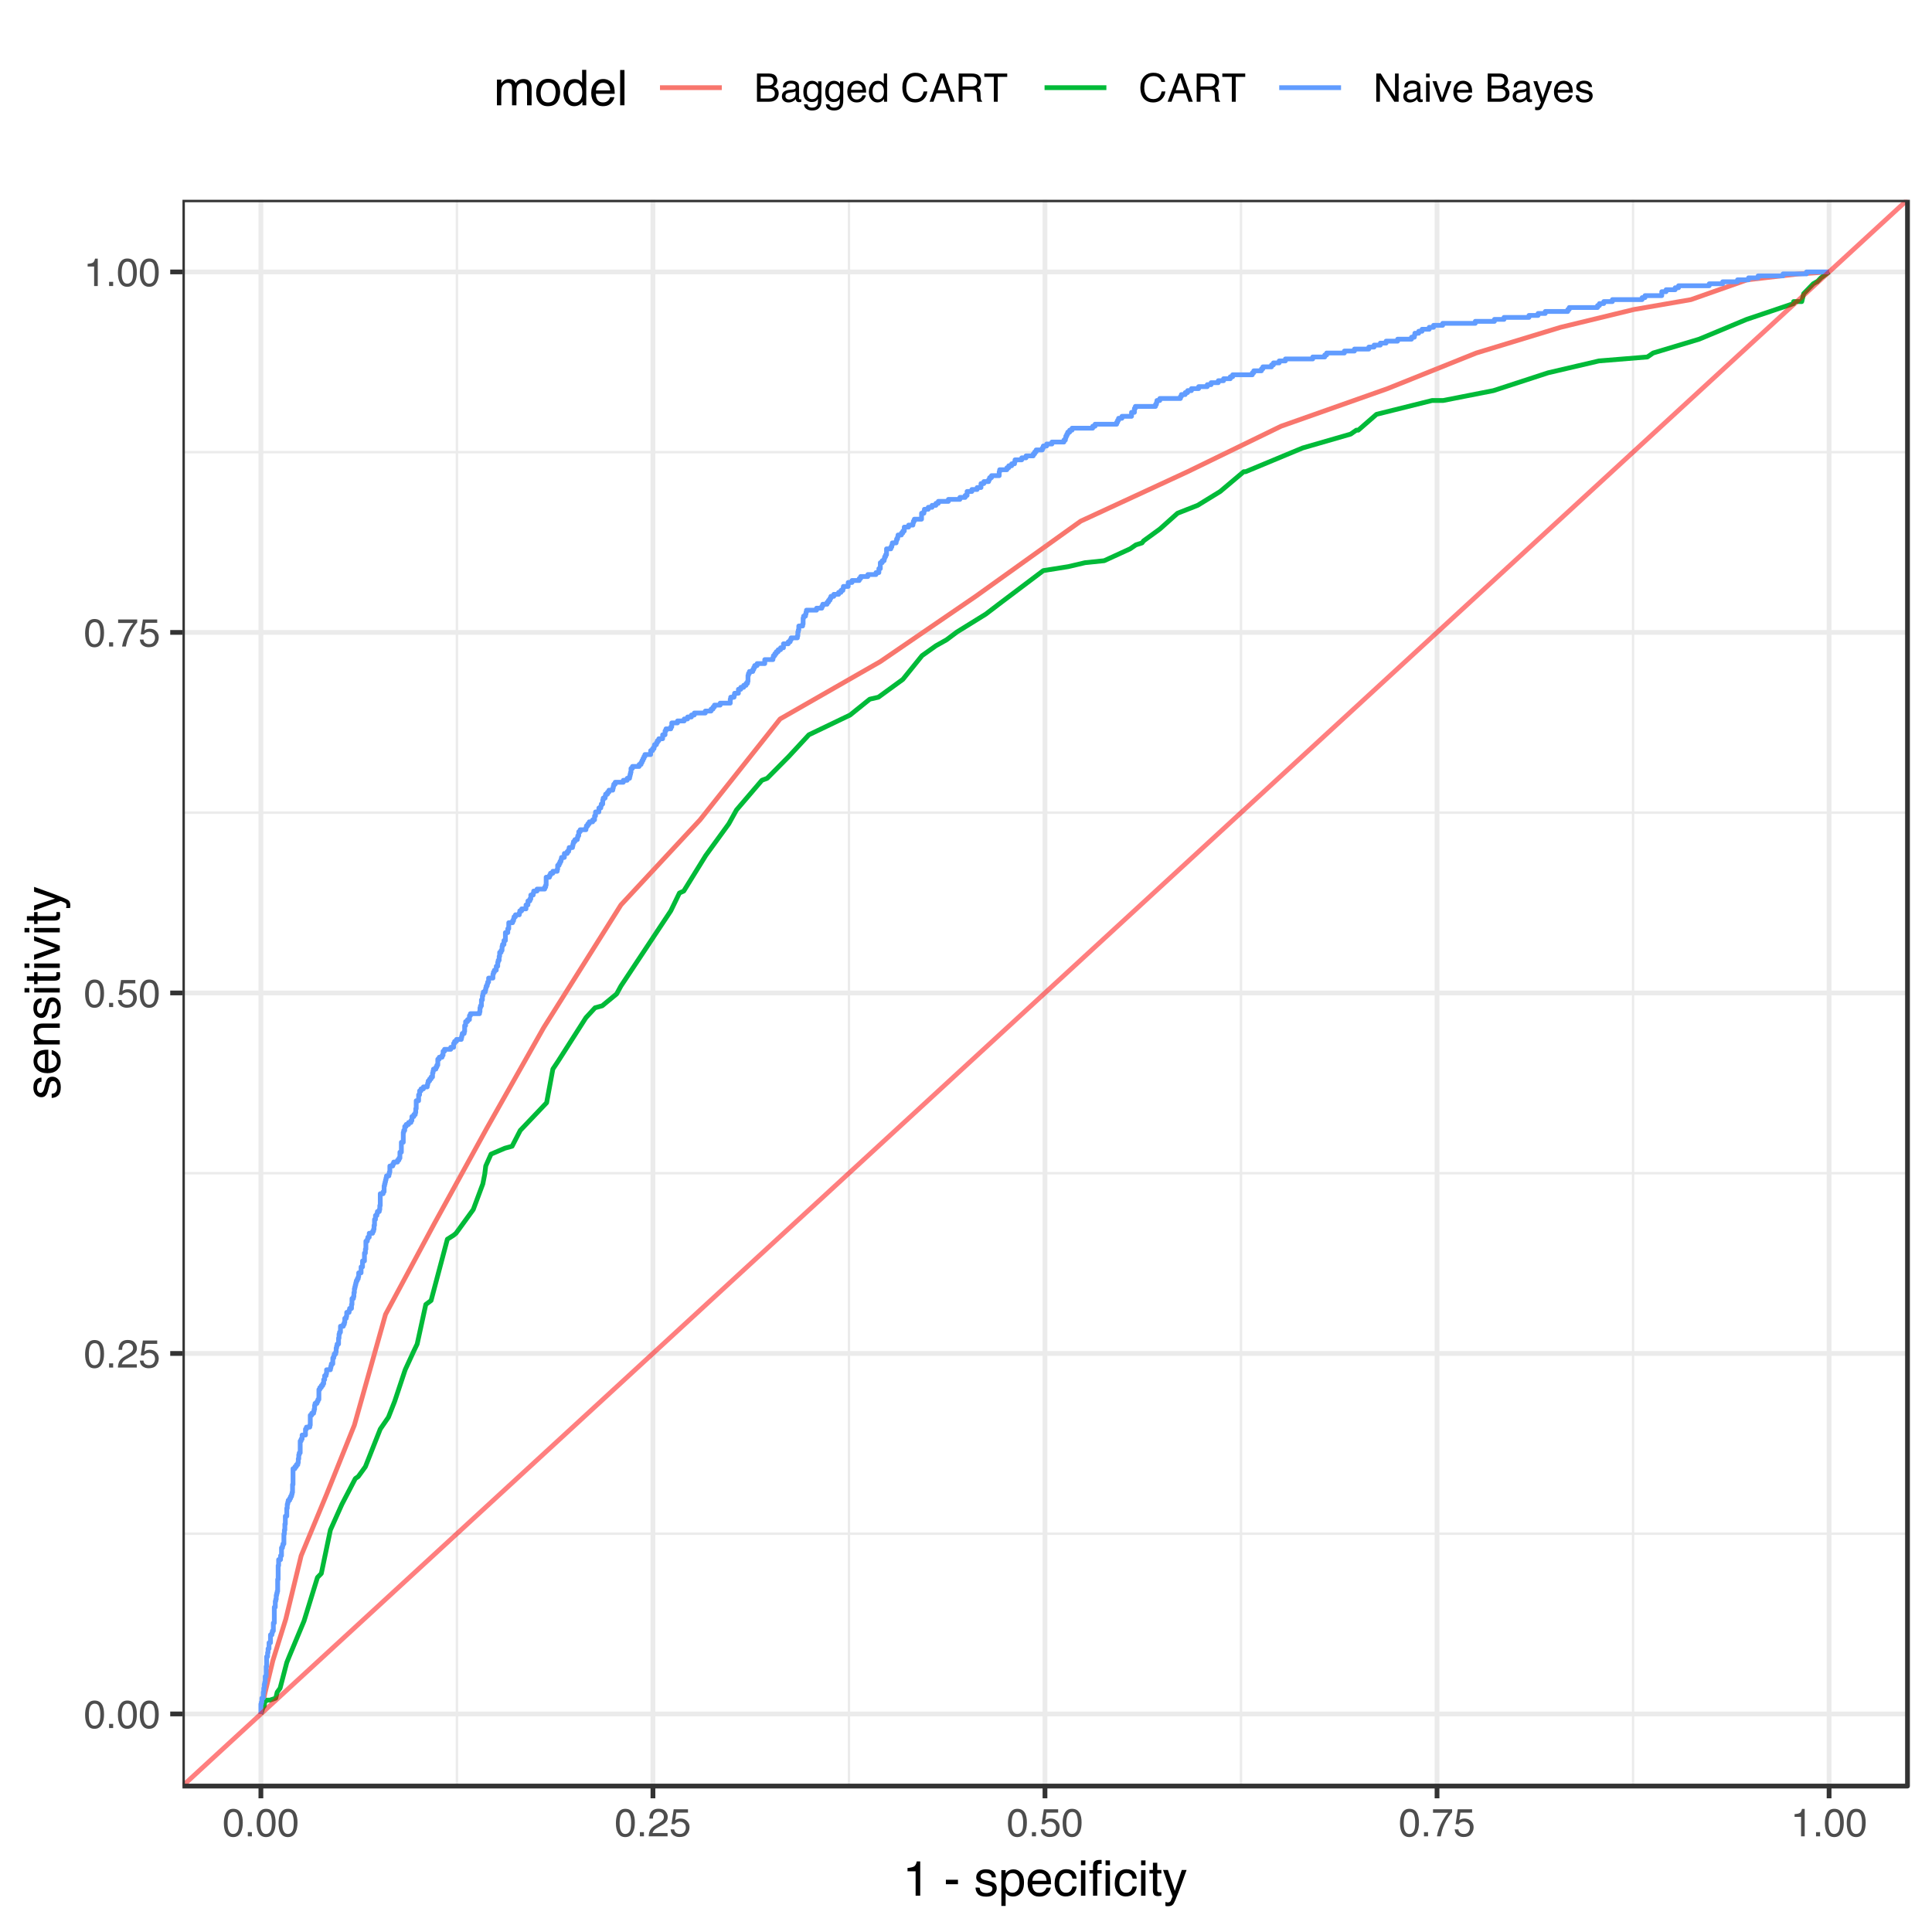 <?xml version="1.0" encoding="UTF-8"?>
<svg xmlns="http://www.w3.org/2000/svg" xmlns:xlink="http://www.w3.org/1999/xlink" width="432pt" height="432pt" viewBox="0 0 432 432" version="1.1">
<defs>
<g>
<symbol overflow="visible" id="glyph0-0">
<path style="stroke:none;" d="M 0.281 0 L 0.281 -6.312 L 5.297 -6.312 L 5.297 0 Z M 4.5 -0.797 L 4.5 -5.516 L 1.078 -5.516 L 1.078 -0.797 Z M 4.5 -0.797 "/>
</symbol>
<symbol overflow="visible" id="glyph0-1">
<path style="stroke:none;" d="M 2.375 -6.156 C 3.176 -6.156 3.754 -5.828 4.109 -5.172 C 4.379 -4.66 4.516 -3.961 4.516 -3.078 C 4.516 -2.242 4.391 -1.555 4.141 -1.016 C 3.785 -0.223 3.195 0.172 2.375 0.172 C 1.633 0.172 1.082 -0.148 0.719 -0.797 C 0.426 -1.328 0.281 -2.047 0.281 -2.953 C 0.281 -3.648 0.367 -4.25 0.547 -4.75 C 0.879 -5.688 1.488 -6.156 2.375 -6.156 Z M 2.375 -0.531 C 2.77 -0.531 3.086 -0.707 3.328 -1.062 C 3.566 -1.426 3.688 -2.086 3.688 -3.047 C 3.688 -3.754 3.598 -4.332 3.422 -4.781 C 3.254 -5.227 2.922 -5.453 2.422 -5.453 C 1.973 -5.453 1.641 -5.238 1.422 -4.812 C 1.211 -4.383 1.109 -3.754 1.109 -2.922 C 1.109 -2.297 1.176 -1.789 1.312 -1.406 C 1.52 -0.82 1.875 -0.531 2.375 -0.531 Z M 2.375 -0.531 "/>
</symbol>
<symbol overflow="visible" id="glyph0-2">
<path style="stroke:none;" d="M 0.75 -0.938 L 1.656 -0.938 L 1.656 0 L 0.75 0 Z M 0.75 -0.938 "/>
</symbol>
<symbol overflow="visible" id="glyph0-3">
<path style="stroke:none;" d="M 0.281 0 C 0.301 -0.531 0.406 -0.988 0.594 -1.375 C 0.789 -1.77 1.164 -2.129 1.719 -2.453 L 2.547 -2.922 C 2.91 -3.141 3.164 -3.328 3.312 -3.484 C 3.551 -3.711 3.672 -3.984 3.672 -4.297 C 3.672 -4.648 3.562 -4.93 3.344 -5.141 C 3.133 -5.359 2.848 -5.469 2.484 -5.469 C 1.961 -5.469 1.598 -5.266 1.391 -4.859 C 1.285 -4.648 1.227 -4.352 1.219 -3.969 L 0.422 -3.969 C 0.43 -4.5 0.531 -4.938 0.719 -5.281 C 1.051 -5.875 1.645 -6.172 2.5 -6.172 C 3.195 -6.172 3.707 -5.977 4.031 -5.594 C 4.363 -5.219 4.531 -4.797 4.531 -4.328 C 4.531 -3.836 4.352 -3.414 4 -3.062 C 3.801 -2.863 3.441 -2.617 2.922 -2.328 L 2.344 -2 C 2.062 -1.844 1.836 -1.695 1.672 -1.562 C 1.391 -1.312 1.211 -1.035 1.141 -0.734 L 4.5 -0.734 L 4.5 0 Z M 0.281 0 "/>
</symbol>
<symbol overflow="visible" id="glyph0-4">
<path style="stroke:none;" d="M 1.094 -1.562 C 1.133 -1.125 1.336 -0.82 1.703 -0.656 C 1.879 -0.57 2.094 -0.531 2.344 -0.531 C 2.801 -0.531 3.141 -0.676 3.359 -0.969 C 3.578 -1.258 3.688 -1.582 3.688 -1.938 C 3.688 -2.363 3.555 -2.691 3.297 -2.922 C 3.035 -3.16 2.719 -3.281 2.344 -3.281 C 2.082 -3.281 1.852 -3.227 1.656 -3.125 C 1.469 -3.02 1.305 -2.879 1.172 -2.703 L 0.5 -2.734 L 0.969 -6.047 L 4.172 -6.047 L 4.172 -5.297 L 1.562 -5.297 L 1.297 -3.594 C 1.43 -3.695 1.566 -3.773 1.703 -3.828 C 1.93 -3.93 2.195 -3.984 2.5 -3.984 C 3.062 -3.984 3.535 -3.801 3.922 -3.438 C 4.316 -3.07 4.516 -2.609 4.516 -2.047 C 4.516 -1.461 4.332 -0.945 3.969 -0.5 C 3.613 -0.062 3.047 0.156 2.266 0.156 C 1.754 0.156 1.305 0.016 0.922 -0.266 C 0.547 -0.547 0.332 -0.977 0.281 -1.562 Z M 1.094 -1.562 "/>
</symbol>
<symbol overflow="visible" id="glyph0-5">
<path style="stroke:none;" d="M 4.594 -6.047 L 4.594 -5.375 C 4.395 -5.176 4.129 -4.836 3.797 -4.359 C 3.473 -3.891 3.188 -3.379 2.938 -2.828 C 2.688 -2.297 2.5 -1.812 2.375 -1.375 C 2.289 -1.082 2.18 -0.625 2.047 0 L 1.203 0 C 1.391 -1.176 1.816 -2.344 2.484 -3.5 C 2.879 -4.188 3.289 -4.773 3.719 -5.266 L 0.328 -5.266 L 0.328 -6.047 Z M 4.594 -6.047 "/>
</symbol>
<symbol overflow="visible" id="glyph0-6">
<path style="stroke:none;" d="M 0.844 -4.359 L 0.844 -4.953 C 1.395 -5.004 1.781 -5.094 2 -5.219 C 2.227 -5.344 2.395 -5.645 2.5 -6.125 L 3.109 -6.125 L 3.109 0 L 2.297 0 L 2.297 -4.359 Z M 0.844 -4.359 "/>
</symbol>
<symbol overflow="visible" id="glyph0-7">
<path style="stroke:none;" d="M 3.047 -3.641 C 3.398 -3.641 3.68 -3.691 3.891 -3.797 C 4.203 -3.953 4.359 -4.234 4.359 -4.641 C 4.359 -5.055 4.191 -5.336 3.859 -5.484 C 3.66 -5.555 3.379 -5.594 3.016 -5.594 L 1.484 -5.594 L 1.484 -3.641 Z M 3.328 -0.734 C 3.848 -0.734 4.223 -0.883 4.453 -1.188 C 4.586 -1.375 4.656 -1.602 4.656 -1.875 C 4.656 -2.332 4.453 -2.645 4.047 -2.812 C 3.828 -2.906 3.539 -2.953 3.188 -2.953 L 1.484 -2.953 L 1.484 -0.734 Z M 0.656 -6.312 L 3.359 -6.312 C 4.098 -6.312 4.625 -6.086 4.938 -5.641 C 5.113 -5.379 5.203 -5.082 5.203 -4.75 C 5.203 -4.352 5.094 -4.023 4.875 -3.766 C 4.75 -3.629 4.578 -3.504 4.359 -3.391 C 4.68 -3.273 4.926 -3.141 5.094 -2.984 C 5.375 -2.703 5.516 -2.32 5.516 -1.844 C 5.516 -1.438 5.391 -1.066 5.141 -0.734 C 4.754 -0.242 4.145 0 3.312 0 L 0.656 0 Z M 0.656 -6.312 "/>
</symbol>
<symbol overflow="visible" id="glyph0-8">
<path style="stroke:none;" d="M 1.156 -1.219 C 1.156 -1 1.238 -0.82 1.406 -0.688 C 1.57 -0.562 1.766 -0.5 1.984 -0.5 C 2.254 -0.5 2.52 -0.562 2.781 -0.688 C 3.207 -0.895 3.422 -1.238 3.422 -1.719 L 3.422 -2.344 C 3.328 -2.281 3.203 -2.227 3.047 -2.188 C 2.898 -2.145 2.754 -2.117 2.609 -2.109 L 2.141 -2.047 C 1.867 -2.004 1.66 -1.945 1.516 -1.875 C 1.273 -1.738 1.156 -1.52 1.156 -1.219 Z M 3.031 -2.781 C 3.207 -2.812 3.328 -2.891 3.391 -3.016 C 3.422 -3.078 3.438 -3.176 3.438 -3.312 C 3.438 -3.57 3.344 -3.758 3.156 -3.875 C 2.969 -4 2.703 -4.062 2.359 -4.062 C 1.953 -4.062 1.664 -3.953 1.5 -3.734 C 1.406 -3.609 1.344 -3.43 1.312 -3.203 L 0.594 -3.203 C 0.602 -3.766 0.785 -4.156 1.141 -4.375 C 1.492 -4.602 1.906 -4.719 2.375 -4.719 C 2.914 -4.719 3.352 -4.613 3.688 -4.406 C 4.02 -4.195 4.188 -3.875 4.188 -3.438 L 4.188 -0.797 C 4.188 -0.711 4.203 -0.645 4.234 -0.594 C 4.273 -0.551 4.348 -0.531 4.453 -0.531 C 4.484 -0.531 4.52 -0.531 4.562 -0.531 C 4.602 -0.531 4.648 -0.535 4.703 -0.547 L 4.703 0.016 C 4.578 0.055 4.484 0.078 4.422 0.078 C 4.359 0.086 4.273 0.094 4.172 0.094 C 3.898 0.094 3.707 0 3.594 -0.188 C 3.531 -0.281 3.484 -0.422 3.453 -0.609 C 3.297 -0.398 3.07 -0.219 2.781 -0.062 C 2.488 0.082 2.16 0.156 1.797 0.156 C 1.367 0.156 1.02 0.023 0.75 -0.234 C 0.488 -0.492 0.359 -0.816 0.359 -1.203 C 0.359 -1.629 0.488 -1.957 0.75 -2.188 C 1.02 -2.426 1.367 -2.578 1.797 -2.641 Z M 2.391 -4.719 Z M 2.391 -4.719 "/>
</symbol>
<symbol overflow="visible" id="glyph0-9">
<path style="stroke:none;" d="M 2.188 -4.688 C 2.551 -4.688 2.867 -4.598 3.141 -4.422 C 3.285 -4.316 3.43 -4.172 3.578 -3.984 L 3.578 -4.562 L 4.297 -4.562 L 4.297 -0.375 C 4.297 0.207 4.207 0.672 4.031 1.016 C 3.719 1.641 3.113 1.953 2.219 1.953 C 1.727 1.953 1.312 1.836 0.969 1.609 C 0.633 1.391 0.445 1.047 0.406 0.578 L 1.188 0.578 C 1.227 0.773 1.301 0.93 1.406 1.047 C 1.582 1.223 1.859 1.312 2.234 1.312 C 2.828 1.312 3.219 1.098 3.406 0.672 C 3.508 0.43 3.555 -0.004 3.547 -0.641 C 3.391 -0.398 3.203 -0.223 2.984 -0.109 C 2.773 0.004 2.488 0.062 2.125 0.062 C 1.633 0.062 1.203 -0.113 0.828 -0.469 C 0.453 -0.82 0.266 -1.41 0.266 -2.234 C 0.266 -3.004 0.453 -3.602 0.828 -4.031 C 1.203 -4.469 1.656 -4.688 2.188 -4.688 Z M 3.578 -2.312 C 3.578 -2.883 3.457 -3.305 3.219 -3.578 C 2.988 -3.859 2.691 -4 2.328 -4 C 1.785 -4 1.414 -3.742 1.219 -3.234 C 1.113 -2.961 1.062 -2.609 1.062 -2.172 C 1.062 -1.648 1.164 -1.254 1.375 -0.984 C 1.582 -0.711 1.863 -0.578 2.219 -0.578 C 2.77 -0.578 3.16 -0.828 3.391 -1.328 C 3.516 -1.609 3.578 -1.938 3.578 -2.312 Z M 2.281 -4.719 Z M 2.281 -4.719 "/>
</symbol>
<symbol overflow="visible" id="glyph0-10">
<path style="stroke:none;" d="M 2.484 -4.703 C 2.805 -4.703 3.117 -4.625 3.422 -4.469 C 3.734 -4.32 3.969 -4.125 4.125 -3.875 C 4.281 -3.645 4.383 -3.375 4.438 -3.062 C 4.488 -2.852 4.516 -2.516 4.516 -2.047 L 1.141 -2.047 C 1.148 -1.586 1.258 -1.211 1.469 -0.922 C 1.676 -0.641 1.992 -0.5 2.422 -0.5 C 2.828 -0.5 3.148 -0.633 3.391 -0.906 C 3.523 -1.062 3.625 -1.238 3.688 -1.438 L 4.453 -1.438 C 4.43 -1.27 4.363 -1.082 4.25 -0.875 C 4.133 -0.664 4.004 -0.5 3.859 -0.375 C 3.629 -0.145 3.344 0.008 3 0.094 C 2.812 0.133 2.598 0.156 2.359 0.156 C 1.785 0.156 1.301 -0.051 0.906 -0.469 C 0.508 -0.883 0.312 -1.469 0.312 -2.219 C 0.312 -2.945 0.508 -3.539 0.906 -4 C 1.312 -4.469 1.836 -4.703 2.484 -4.703 Z M 3.719 -2.672 C 3.688 -3.004 3.613 -3.27 3.5 -3.469 C 3.281 -3.844 2.926 -4.031 2.438 -4.031 C 2.082 -4.031 1.785 -3.898 1.547 -3.641 C 1.305 -3.391 1.176 -3.066 1.156 -2.672 Z M 2.406 -4.719 Z M 2.406 -4.719 "/>
</symbol>
<symbol overflow="visible" id="glyph0-11">
<path style="stroke:none;" d="M 1.062 -2.25 C 1.062 -1.75 1.164 -1.332 1.375 -1 C 1.582 -0.676 1.914 -0.516 2.375 -0.516 C 2.727 -0.516 3.02 -0.664 3.25 -0.969 C 3.488 -1.281 3.609 -1.723 3.609 -2.297 C 3.609 -2.879 3.488 -3.305 3.25 -3.578 C 3.008 -3.859 2.711 -4 2.359 -4 C 1.973 -4 1.66 -3.848 1.422 -3.547 C 1.18 -3.254 1.062 -2.82 1.062 -2.25 Z M 2.219 -4.688 C 2.57 -4.688 2.867 -4.609 3.109 -4.453 C 3.242 -4.367 3.398 -4.219 3.578 -4 L 3.578 -6.328 L 4.312 -6.328 L 4.312 0 L 3.625 0 L 3.625 -0.641 C 3.438 -0.359 3.219 -0.156 2.969 -0.031 C 2.727 0.094 2.453 0.156 2.141 0.156 C 1.617 0.156 1.172 -0.055 0.797 -0.484 C 0.422 -0.91 0.234 -1.484 0.234 -2.203 C 0.234 -2.867 0.406 -3.445 0.75 -3.938 C 1.094 -4.438 1.582 -4.688 2.219 -4.688 Z M 2.219 -4.688 "/>
</symbol>
<symbol overflow="visible" id="glyph0-12">
<path style="stroke:none;" d=""/>
</symbol>
<symbol overflow="visible" id="glyph0-13">
<path style="stroke:none;" d="M 3.328 -6.484 C 4.129 -6.484 4.75 -6.27 5.188 -5.844 C 5.625 -5.426 5.867 -4.953 5.922 -4.422 L 5.094 -4.422 C 5 -4.828 4.812 -5.145 4.531 -5.375 C 4.25 -5.613 3.852 -5.734 3.344 -5.734 C 2.719 -5.734 2.211 -5.516 1.828 -5.078 C 1.453 -4.641 1.266 -3.973 1.266 -3.078 C 1.266 -2.336 1.438 -1.738 1.781 -1.281 C 2.125 -0.82 2.633 -0.594 3.312 -0.594 C 3.945 -0.594 4.43 -0.832 4.766 -1.312 C 4.93 -1.57 5.062 -1.906 5.156 -2.312 L 5.984 -2.312 C 5.91 -1.656 5.664 -1.102 5.25 -0.656 C 4.75 -0.113 4.07 0.156 3.219 0.156 C 2.488 0.156 1.875 -0.062 1.375 -0.5 C 0.719 -1.094 0.391 -2 0.391 -3.219 C 0.391 -4.156 0.633 -4.922 1.125 -5.516 C 1.656 -6.16 2.391 -6.484 3.328 -6.484 Z M 3.156 -6.484 Z M 3.156 -6.484 "/>
</symbol>
<symbol overflow="visible" id="glyph0-14">
<path style="stroke:none;" d="M 3.906 -2.578 L 2.953 -5.375 L 1.938 -2.578 Z M 2.5 -6.312 L 3.469 -6.312 L 5.766 0 L 4.828 0 L 4.188 -1.891 L 1.688 -1.891 L 1 0 L 0.125 0 Z M 2.953 -6.312 Z M 2.953 -6.312 "/>
</symbol>
<symbol overflow="visible" id="glyph0-15">
<path style="stroke:none;" d="M 3.609 -3.422 C 4.004 -3.422 4.316 -3.5 4.547 -3.656 C 4.785 -3.82 4.906 -4.113 4.906 -4.531 C 4.906 -4.977 4.742 -5.285 4.422 -5.453 C 4.242 -5.535 4.008 -5.578 3.719 -5.578 L 1.625 -5.578 L 1.625 -3.422 Z M 0.766 -6.312 L 3.688 -6.312 C 4.176 -6.312 4.578 -6.238 4.891 -6.094 C 5.473 -5.832 5.766 -5.336 5.766 -4.609 C 5.766 -4.234 5.688 -3.922 5.531 -3.672 C 5.383 -3.43 5.172 -3.238 4.891 -3.094 C 5.129 -3 5.312 -2.867 5.438 -2.703 C 5.562 -2.547 5.629 -2.281 5.641 -1.906 L 5.672 -1.062 C 5.68 -0.82 5.703 -0.645 5.734 -0.531 C 5.785 -0.332 5.879 -0.203 6.016 -0.141 L 6.016 0 L 4.969 0 C 4.938 -0.051 4.91 -0.117 4.891 -0.203 C 4.879 -0.297 4.867 -0.461 4.859 -0.703 L 4.797 -1.766 C 4.773 -2.172 4.625 -2.445 4.344 -2.594 C 4.176 -2.664 3.922 -2.703 3.578 -2.703 L 1.625 -2.703 L 1.625 0 L 0.766 0 Z M 0.766 -6.312 "/>
</symbol>
<symbol overflow="visible" id="glyph0-16">
<path style="stroke:none;" d="M 5.266 -6.312 L 5.266 -5.562 L 3.141 -5.562 L 3.141 0 L 2.266 0 L 2.266 -5.562 L 0.141 -5.562 L 0.141 -6.312 Z M 5.266 -6.312 "/>
</symbol>
<symbol overflow="visible" id="glyph0-17">
<path style="stroke:none;" d="M 0.672 -6.312 L 1.672 -6.312 L 4.859 -1.203 L 4.859 -6.312 L 5.672 -6.312 L 5.672 0 L 4.719 0 L 1.484 -5.109 L 1.484 0 L 0.672 0 Z M 3.125 -6.312 Z M 3.125 -6.312 "/>
</symbol>
<symbol overflow="visible" id="glyph0-18">
<path style="stroke:none;" d="M 0.562 -4.578 L 1.359 -4.578 L 1.359 0 L 0.562 0 Z M 0.562 -6.312 L 1.359 -6.312 L 1.359 -5.438 L 0.562 -5.438 Z M 0.562 -6.312 "/>
</symbol>
<symbol overflow="visible" id="glyph0-19">
<path style="stroke:none;" d="M 0.938 -4.594 L 2.172 -0.859 L 3.453 -4.594 L 4.297 -4.594 L 2.562 0 L 1.75 0 L 0.047 -4.594 Z M 0.938 -4.594 "/>
</symbol>
<symbol overflow="visible" id="glyph0-20">
<path style="stroke:none;" d="M 3.438 -4.594 L 4.297 -4.594 C 4.18 -4.301 3.938 -3.629 3.562 -2.578 C 3.289 -1.785 3.055 -1.145 2.859 -0.656 C 2.41 0.52 2.094 1.238 1.906 1.5 C 1.727 1.758 1.414 1.891 0.969 1.891 C 0.863 1.891 0.781 1.883 0.719 1.875 C 0.664 1.863 0.594 1.848 0.5 1.828 L 0.5 1.125 C 0.633 1.156 0.734 1.176 0.797 1.188 C 0.859 1.195 0.91 1.203 0.953 1.203 C 1.098 1.203 1.203 1.176 1.266 1.125 C 1.336 1.082 1.395 1.023 1.438 0.953 C 1.457 0.93 1.508 0.812 1.594 0.594 C 1.688 0.383 1.754 0.234 1.797 0.141 L 0.094 -4.594 L 0.969 -4.594 L 2.203 -0.859 Z M 2.188 -4.719 Z M 2.188 -4.719 "/>
</symbol>
<symbol overflow="visible" id="glyph0-21">
<path style="stroke:none;" d="M 1.031 -1.438 C 1.051 -1.188 1.113 -0.988 1.219 -0.844 C 1.414 -0.602 1.754 -0.484 2.234 -0.484 C 2.516 -0.484 2.766 -0.539 2.984 -0.656 C 3.203 -0.781 3.312 -0.973 3.312 -1.234 C 3.312 -1.43 3.223 -1.582 3.047 -1.688 C 2.941 -1.75 2.723 -1.82 2.391 -1.906 L 1.781 -2.062 C 1.383 -2.164 1.094 -2.273 0.906 -2.391 C 0.57 -2.598 0.406 -2.891 0.406 -3.266 C 0.406 -3.691 0.562 -4.039 0.875 -4.312 C 1.195 -4.582 1.617 -4.719 2.141 -4.719 C 2.836 -4.719 3.336 -4.516 3.641 -4.109 C 3.836 -3.848 3.93 -3.57 3.922 -3.281 L 3.203 -3.281 C 3.18 -3.457 3.117 -3.613 3.016 -3.75 C 2.836 -3.957 2.531 -4.062 2.094 -4.062 C 1.801 -4.062 1.578 -4.004 1.422 -3.891 C 1.273 -3.773 1.203 -3.629 1.203 -3.453 C 1.203 -3.254 1.301 -3.094 1.5 -2.969 C 1.613 -2.895 1.781 -2.832 2 -2.781 L 2.516 -2.656 C 3.066 -2.52 3.438 -2.391 3.625 -2.266 C 3.926 -2.066 4.078 -1.754 4.078 -1.328 C 4.078 -0.922 3.922 -0.566 3.609 -0.266 C 3.305 0.023 2.832 0.172 2.188 0.172 C 1.508 0.172 1.023 0.02 0.734 -0.281 C 0.453 -0.594 0.301 -0.977 0.281 -1.438 Z M 2.172 -4.719 Z M 2.172 -4.719 "/>
</symbol>
<symbol overflow="visible" id="glyph1-0">
<path style="stroke:none;" d="M 0.359 0 L 0.359 -7.891 L 6.625 -7.891 L 6.625 0 Z M 5.625 -0.984 L 5.625 -6.906 L 1.344 -6.906 L 1.344 -0.984 Z M 5.625 -0.984 "/>
</symbol>
<symbol overflow="visible" id="glyph1-1">
<path style="stroke:none;" d="M 1.047 -5.453 L 1.047 -6.188 C 1.742 -6.258 2.227 -6.375 2.5 -6.531 C 2.781 -6.688 2.988 -7.062 3.125 -7.656 L 3.891 -7.656 L 3.891 0 L 2.859 0 L 2.859 -5.453 Z M 1.047 -5.453 "/>
</symbol>
<symbol overflow="visible" id="glyph1-2">
<path style="stroke:none;" d=""/>
</symbol>
<symbol overflow="visible" id="glyph1-3">
<path style="stroke:none;" d="M 0.453 -3.562 L 3.156 -3.562 L 3.156 -2.562 L 0.453 -2.562 Z M 0.453 -3.562 "/>
</symbol>
<symbol overflow="visible" id="glyph1-4">
<path style="stroke:none;" d="M 1.281 -1.812 C 1.312 -1.488 1.395 -1.238 1.531 -1.062 C 1.77 -0.75 2.191 -0.594 2.797 -0.594 C 3.148 -0.594 3.461 -0.672 3.734 -0.828 C 4.004 -0.984 4.141 -1.223 4.141 -1.547 C 4.141 -1.797 4.031 -1.984 3.812 -2.109 C 3.676 -2.191 3.398 -2.285 2.984 -2.391 L 2.219 -2.578 C 1.727 -2.703 1.367 -2.836 1.141 -2.984 C 0.723 -3.254 0.516 -3.617 0.516 -4.078 C 0.516 -4.617 0.707 -5.055 1.094 -5.391 C 1.488 -5.734 2.02 -5.906 2.688 -5.906 C 3.551 -5.906 4.176 -5.648 4.562 -5.141 C 4.801 -4.816 4.914 -4.469 4.906 -4.094 L 4 -4.094 C 3.977 -4.312 3.898 -4.508 3.766 -4.688 C 3.547 -4.945 3.16 -5.078 2.609 -5.078 C 2.242 -5.078 1.969 -5.004 1.781 -4.859 C 1.594 -4.723 1.5 -4.539 1.5 -4.312 C 1.5 -4.062 1.625 -3.863 1.875 -3.719 C 2.008 -3.625 2.219 -3.539 2.5 -3.469 L 3.141 -3.312 C 3.836 -3.145 4.301 -2.984 4.531 -2.828 C 4.914 -2.578 5.109 -2.191 5.109 -1.672 C 5.109 -1.148 4.91 -0.703 4.516 -0.328 C 4.129 0.035 3.539 0.219 2.75 0.219 C 1.895 0.219 1.285 0.023 0.922 -0.359 C 0.566 -0.754 0.379 -1.238 0.359 -1.812 Z M 2.719 -5.891 Z M 2.719 -5.891 "/>
</symbol>
<symbol overflow="visible" id="glyph1-5">
<path style="stroke:none;" d="M 3.141 -0.656 C 3.586 -0.656 3.957 -0.844 4.25 -1.219 C 4.551 -1.594 4.703 -2.156 4.703 -2.906 C 4.703 -3.363 4.641 -3.758 4.516 -4.094 C 4.266 -4.727 3.805 -5.047 3.141 -5.047 C 2.461 -5.047 2.004 -4.711 1.766 -4.047 C 1.629 -3.68 1.562 -3.223 1.562 -2.672 C 1.562 -2.234 1.629 -1.859 1.766 -1.547 C 2.016 -0.953 2.473 -0.656 3.141 -0.656 Z M 0.641 -5.719 L 1.578 -5.719 L 1.578 -4.969 C 1.766 -5.227 1.973 -5.426 2.203 -5.562 C 2.535 -5.781 2.922 -5.891 3.359 -5.891 C 4.004 -5.891 4.555 -5.641 5.016 -5.141 C 5.473 -4.641 5.703 -3.926 5.703 -3 C 5.703 -1.75 5.375 -0.852 4.719 -0.312 C 4.301 0.02 3.816 0.188 3.266 0.188 C 2.828 0.188 2.461 0.094 2.172 -0.094 C 2.004 -0.195 1.812 -0.379 1.594 -0.641 L 1.594 2.297 L 0.641 2.297 Z M 0.641 -5.719 "/>
</symbol>
<symbol overflow="visible" id="glyph1-6">
<path style="stroke:none;" d="M 3.109 -5.875 C 3.516 -5.875 3.906 -5.781 4.281 -5.594 C 4.664 -5.406 4.961 -5.156 5.172 -4.844 C 5.359 -4.562 5.484 -4.223 5.547 -3.828 C 5.609 -3.566 5.641 -3.145 5.641 -2.562 L 1.422 -2.562 C 1.441 -1.977 1.578 -1.508 1.828 -1.156 C 2.086 -0.812 2.488 -0.641 3.031 -0.641 C 3.539 -0.641 3.945 -0.805 4.25 -1.141 C 4.414 -1.328 4.535 -1.551 4.609 -1.812 L 5.562 -1.812 C 5.531 -1.594 5.441 -1.352 5.297 -1.094 C 5.16 -0.832 5.004 -0.625 4.828 -0.469 C 4.535 -0.176 4.176 0.02 3.75 0.125 C 3.508 0.176 3.242 0.203 2.953 0.203 C 2.234 0.203 1.625 -0.055 1.125 -0.578 C 0.633 -1.098 0.391 -1.828 0.391 -2.766 C 0.391 -3.691 0.641 -4.441 1.141 -5.016 C 1.641 -5.586 2.297 -5.875 3.109 -5.875 Z M 4.641 -3.328 C 4.609 -3.754 4.52 -4.094 4.375 -4.344 C 4.102 -4.801 3.66 -5.031 3.047 -5.031 C 2.598 -5.031 2.223 -4.867 1.922 -4.547 C 1.629 -4.234 1.473 -3.828 1.453 -3.328 Z M 3.016 -5.891 Z M 3.016 -5.891 "/>
</symbol>
<symbol overflow="visible" id="glyph1-7">
<path style="stroke:none;" d="M 2.922 -5.922 C 3.578 -5.922 4.109 -5.758 4.516 -5.438 C 4.922 -5.125 5.164 -4.582 5.25 -3.812 L 4.297 -3.812 C 4.242 -4.164 4.113 -4.457 3.906 -4.688 C 3.707 -4.926 3.379 -5.047 2.922 -5.047 C 2.305 -5.047 1.867 -4.75 1.609 -4.156 C 1.43 -3.758 1.344 -3.273 1.344 -2.703 C 1.344 -2.129 1.461 -1.645 1.703 -1.25 C 1.953 -0.852 2.336 -0.656 2.859 -0.656 C 3.266 -0.656 3.582 -0.773 3.812 -1.016 C 4.051 -1.266 4.211 -1.602 4.297 -2.031 L 5.25 -2.031 C 5.133 -1.27 4.863 -0.711 4.438 -0.359 C 4.008 -0.004 3.457 0.172 2.781 0.172 C 2.031 0.172 1.43 -0.102 0.984 -0.656 C 0.535 -1.207 0.312 -1.895 0.312 -2.719 C 0.312 -3.727 0.555 -4.516 1.047 -5.078 C 1.535 -5.641 2.16 -5.922 2.922 -5.922 Z M 2.781 -5.891 Z M 2.781 -5.891 "/>
</symbol>
<symbol overflow="visible" id="glyph1-8">
<path style="stroke:none;" d="M 0.703 -5.719 L 1.688 -5.719 L 1.688 0 L 0.703 0 Z M 0.703 -7.891 L 1.688 -7.891 L 1.688 -6.797 L 0.703 -6.797 Z M 0.703 -7.891 "/>
</symbol>
<symbol overflow="visible" id="glyph1-9">
<path style="stroke:none;" d="M 0.953 -6.625 C 0.961 -7.031 1.031 -7.328 1.156 -7.516 C 1.383 -7.836 1.82 -8 2.469 -8 C 2.531 -8 2.594 -8 2.656 -8 C 2.719 -8 2.789 -7.992 2.875 -7.984 L 2.875 -7.094 C 2.77 -7.102 2.695 -7.109 2.656 -7.109 C 2.613 -7.109 2.57 -7.109 2.531 -7.109 C 2.238 -7.109 2.062 -7.031 2 -6.875 C 1.945 -6.727 1.922 -6.344 1.922 -5.719 L 2.875 -5.719 L 2.875 -4.969 L 1.906 -4.969 L 1.906 0 L 0.953 0 L 0.953 -4.969 L 0.156 -4.969 L 0.156 -5.719 L 0.953 -5.719 Z M 0.953 -6.625 "/>
</symbol>
<symbol overflow="visible" id="glyph1-10">
<path style="stroke:none;" d="M 0.906 -7.359 L 1.875 -7.359 L 1.875 -5.75 L 2.797 -5.75 L 2.797 -4.969 L 1.875 -4.969 L 1.875 -1.203 C 1.875 -1.004 1.941 -0.875 2.078 -0.812 C 2.16 -0.77 2.285 -0.75 2.453 -0.75 C 2.504 -0.75 2.555 -0.75 2.609 -0.75 C 2.66 -0.75 2.723 -0.754 2.797 -0.766 L 2.797 0 C 2.68 0.031 2.562 0.051 2.438 0.062 C 2.32 0.082 2.195 0.094 2.062 0.094 C 1.613 0.094 1.305 -0.02 1.141 -0.25 C 0.984 -0.488 0.906 -0.789 0.906 -1.156 L 0.906 -4.969 L 0.125 -4.969 L 0.125 -5.75 L 0.906 -5.75 Z M 0.906 -7.359 "/>
</symbol>
<symbol overflow="visible" id="glyph1-11">
<path style="stroke:none;" d="M 4.297 -5.75 L 5.375 -5.75 C 5.238 -5.383 4.938 -4.547 4.469 -3.234 C 4.113 -2.242 3.816 -1.438 3.578 -0.812 C 3.023 0.656 2.633 1.551 2.406 1.875 C 2.176 2.195 1.781 2.359 1.219 2.359 C 1.082 2.359 0.977 2.352 0.906 2.344 C 0.832 2.332 0.742 2.312 0.641 2.281 L 0.641 1.406 C 0.805 1.445 0.926 1.473 1 1.484 C 1.07 1.492 1.141 1.5 1.203 1.5 C 1.379 1.5 1.508 1.469 1.594 1.406 C 1.676 1.352 1.75 1.285 1.812 1.203 C 1.82 1.172 1.883 1.02 2 0.75 C 2.113 0.488 2.191 0.297 2.234 0.172 L 0.109 -5.75 L 1.203 -5.75 L 2.75 -1.062 Z M 2.75 -5.891 Z M 2.75 -5.891 "/>
</symbol>
<symbol overflow="visible" id="glyph1-12">
<path style="stroke:none;" d="M 0.703 -5.75 L 1.672 -5.75 L 1.672 -4.938 C 1.898 -5.219 2.102 -5.422 2.281 -5.547 C 2.602 -5.766 2.969 -5.875 3.375 -5.875 C 3.832 -5.875 4.203 -5.766 4.484 -5.547 C 4.641 -5.41 4.781 -5.219 4.906 -4.969 C 5.125 -5.281 5.379 -5.508 5.672 -5.656 C 5.961 -5.801 6.285 -5.875 6.641 -5.875 C 7.41 -5.875 7.938 -5.598 8.219 -5.047 C 8.375 -4.742 8.453 -4.336 8.453 -3.828 L 8.453 0 L 7.438 0 L 7.438 -4 C 7.438 -4.383 7.344 -4.645 7.156 -4.781 C 6.969 -4.926 6.734 -5 6.453 -5 C 6.078 -5 5.75 -4.867 5.469 -4.609 C 5.195 -4.359 5.062 -3.938 5.062 -3.344 L 5.062 0 L 4.078 0 L 4.078 -3.75 C 4.078 -4.145 4.031 -4.43 3.938 -4.609 C 3.789 -4.879 3.52 -5.016 3.125 -5.016 C 2.758 -5.016 2.426 -4.867 2.125 -4.578 C 1.82 -4.297 1.672 -3.785 1.672 -3.047 L 1.672 0 L 0.703 0 Z M 0.703 -5.75 "/>
</symbol>
<symbol overflow="visible" id="glyph1-13">
<path style="stroke:none;" d="M 2.984 -0.625 C 3.629 -0.625 4.07 -0.863 4.312 -1.344 C 4.551 -1.832 4.672 -2.375 4.672 -2.969 C 4.672 -3.508 4.582 -3.945 4.406 -4.281 C 4.133 -4.812 3.664 -5.078 3 -5.078 C 2.406 -5.078 1.973 -4.848 1.703 -4.391 C 1.441 -3.941 1.312 -3.398 1.312 -2.766 C 1.312 -2.148 1.441 -1.641 1.703 -1.234 C 1.973 -0.828 2.398 -0.625 2.984 -0.625 Z M 3.031 -5.922 C 3.77 -5.922 4.395 -5.672 4.906 -5.172 C 5.414 -4.68 5.672 -3.957 5.672 -3 C 5.672 -2.07 5.445 -1.305 5 -0.703 C 4.551 -0.098 3.852 0.203 2.906 0.203 C 2.113 0.203 1.484 -0.062 1.016 -0.594 C 0.547 -1.125 0.312 -1.844 0.312 -2.75 C 0.312 -3.719 0.555 -4.488 1.047 -5.062 C 1.535 -5.633 2.195 -5.922 3.031 -5.922 Z M 3 -5.891 Z M 3 -5.891 "/>
</symbol>
<symbol overflow="visible" id="glyph1-14">
<path style="stroke:none;" d="M 1.328 -2.812 C 1.328 -2.195 1.457 -1.68 1.719 -1.266 C 1.977 -0.848 2.395 -0.641 2.969 -0.641 C 3.414 -0.641 3.781 -0.832 4.062 -1.219 C 4.352 -1.602 4.5 -2.156 4.5 -2.875 C 4.5 -3.602 4.348 -4.141 4.047 -4.484 C 3.754 -4.836 3.391 -5.016 2.953 -5.016 C 2.473 -5.016 2.082 -4.828 1.781 -4.453 C 1.477 -4.078 1.328 -3.531 1.328 -2.812 Z M 2.781 -5.859 C 3.219 -5.859 3.586 -5.766 3.891 -5.578 C 4.055 -5.473 4.25 -5.285 4.469 -5.016 L 4.469 -7.922 L 5.391 -7.922 L 5.391 0 L 4.531 0 L 4.531 -0.797 C 4.301 -0.441 4.031 -0.188 3.719 -0.031 C 3.414 0.125 3.066 0.203 2.672 0.203 C 2.023 0.203 1.469 -0.062 1 -0.594 C 0.531 -1.133 0.297 -1.852 0.297 -2.75 C 0.297 -3.594 0.508 -4.32 0.938 -4.938 C 1.363 -5.551 1.977 -5.859 2.781 -5.859 Z M 2.781 -5.859 "/>
</symbol>
<symbol overflow="visible" id="glyph1-15">
<path style="stroke:none;" d="M 0.734 -7.891 L 1.703 -7.891 L 1.703 0 L 0.734 0 Z M 0.734 -7.891 "/>
</symbol>
<symbol overflow="visible" id="glyph2-0">
<path style="stroke:none;" d="M 0 -0.359 L -7.891 -0.359 L -7.891 -6.625 L 0 -6.625 Z M -0.984 -5.625 L -6.906 -5.625 L -6.906 -1.344 L -0.984 -1.344 Z M -0.984 -5.625 "/>
</symbol>
<symbol overflow="visible" id="glyph2-1">
<path style="stroke:none;" d="M -1.812 -1.281 C -1.488 -1.312 -1.238 -1.395 -1.062 -1.531 C -0.75 -1.77 -0.594 -2.191 -0.594 -2.797 C -0.594 -3.148 -0.672 -3.461 -0.828 -3.734 C -0.984 -4.004 -1.223 -4.141 -1.547 -4.141 C -1.797 -4.141 -1.984 -4.031 -2.109 -3.812 C -2.191 -3.676 -2.285 -3.398 -2.391 -2.984 L -2.578 -2.219 C -2.703 -1.727 -2.836 -1.367 -2.984 -1.141 C -3.254 -0.723 -3.617 -0.516 -4.078 -0.516 C -4.617 -0.516 -5.055 -0.707 -5.391 -1.094 C -5.734 -1.488 -5.906 -2.02 -5.906 -2.688 C -5.906 -3.551 -5.648 -4.176 -5.141 -4.562 C -4.816 -4.801 -4.469 -4.914 -4.094 -4.906 L -4.094 -4 C -4.312 -3.977 -4.508 -3.898 -4.688 -3.766 C -4.945 -3.547 -5.078 -3.16 -5.078 -2.609 C -5.078 -2.242 -5.004 -1.969 -4.859 -1.781 C -4.723 -1.594 -4.539 -1.5 -4.312 -1.5 C -4.062 -1.5 -3.863 -1.625 -3.719 -1.875 C -3.625 -2.008 -3.539 -2.219 -3.469 -2.5 L -3.312 -3.141 C -3.145 -3.836 -2.984 -4.301 -2.828 -4.531 C -2.578 -4.914 -2.191 -5.109 -1.672 -5.109 C -1.148 -5.109 -0.703 -4.91 -0.328 -4.516 C 0.035 -4.129 0.219 -3.539 0.219 -2.75 C 0.219 -1.895 0.023 -1.285 -0.359 -0.922 C -0.754 -0.566 -1.238 -0.379 -1.812 -0.359 Z M -5.891 -2.719 Z M -5.891 -2.719 "/>
</symbol>
<symbol overflow="visible" id="glyph2-2">
<path style="stroke:none;" d="M -5.875 -3.109 C -5.875 -3.516 -5.781 -3.906 -5.594 -4.281 C -5.406 -4.664 -5.156 -4.961 -4.844 -5.172 C -4.562 -5.359 -4.223 -5.484 -3.828 -5.547 C -3.566 -5.609 -3.145 -5.641 -2.562 -5.641 L -2.562 -1.422 C -1.977 -1.441 -1.508 -1.578 -1.156 -1.828 C -0.812 -2.086 -0.641 -2.488 -0.641 -3.031 C -0.641 -3.539 -0.805 -3.945 -1.141 -4.25 C -1.328 -4.414 -1.551 -4.535 -1.812 -4.609 L -1.812 -5.562 C -1.594 -5.531 -1.352 -5.441 -1.094 -5.297 C -0.832 -5.16 -0.625 -5.004 -0.469 -4.828 C -0.176 -4.535 0.02 -4.176 0.125 -3.75 C 0.176 -3.508 0.203 -3.242 0.203 -2.953 C 0.203 -2.234 -0.055 -1.625 -0.578 -1.125 C -1.098 -0.633 -1.828 -0.391 -2.766 -0.391 C -3.691 -0.391 -4.441 -0.641 -5.016 -1.141 C -5.586 -1.641 -5.875 -2.297 -5.875 -3.109 Z M -3.328 -4.641 C -3.754 -4.609 -4.094 -4.52 -4.344 -4.375 C -4.801 -4.102 -5.031 -3.66 -5.031 -3.047 C -5.031 -2.598 -4.867 -2.223 -4.547 -1.922 C -4.234 -1.629 -3.828 -1.473 -3.328 -1.453 Z M -5.891 -3.016 Z M -5.891 -3.016 "/>
</symbol>
<symbol overflow="visible" id="glyph2-3">
<path style="stroke:none;" d="M -5.75 -0.703 L -5.75 -1.625 L -4.938 -1.625 C -5.27 -1.895 -5.508 -2.18 -5.656 -2.484 C -5.801 -2.797 -5.875 -3.133 -5.875 -3.5 C -5.875 -4.32 -5.594 -4.875 -5.031 -5.156 C -4.719 -5.312 -4.27 -5.391 -3.688 -5.391 L 0 -5.391 L 0 -4.422 L -3.625 -4.422 C -3.977 -4.422 -4.258 -4.367 -4.469 -4.266 C -4.832 -4.086 -5.016 -3.773 -5.016 -3.328 C -5.016 -3.098 -4.988 -2.91 -4.938 -2.766 C -4.863 -2.492 -4.707 -2.258 -4.469 -2.062 C -4.281 -1.906 -4.082 -1.801 -3.875 -1.75 C -3.676 -1.695 -3.391 -1.672 -3.016 -1.672 L 0 -1.672 L 0 -0.703 Z M -5.891 -2.984 Z M -5.891 -2.984 "/>
</symbol>
<symbol overflow="visible" id="glyph2-4">
<path style="stroke:none;" d="M -5.719 -0.703 L -5.719 -1.688 L 0 -1.688 L 0 -0.703 Z M -7.891 -0.703 L -7.891 -1.688 L -6.797 -1.688 L -6.797 -0.703 Z M -7.891 -0.703 "/>
</symbol>
<symbol overflow="visible" id="glyph2-5">
<path style="stroke:none;" d="M -7.359 -0.906 L -7.359 -1.875 L -5.75 -1.875 L -5.75 -2.797 L -4.969 -2.797 L -4.969 -1.875 L -1.203 -1.875 C -1.004 -1.875 -0.875 -1.941 -0.812 -2.078 C -0.77 -2.16 -0.75 -2.285 -0.75 -2.453 C -0.75 -2.504 -0.75 -2.555 -0.75 -2.609 C -0.75 -2.66 -0.754 -2.723 -0.766 -2.797 L 0 -2.797 C 0.031 -2.68 0.051 -2.562 0.062 -2.438 C 0.082 -2.32 0.094 -2.195 0.094 -2.062 C 0.094 -1.613 -0.02 -1.305 -0.25 -1.141 C -0.488 -0.984 -0.789 -0.906 -1.156 -0.906 L -4.969 -0.906 L -4.969 -0.125 L -5.75 -0.125 L -5.75 -0.906 Z M -7.359 -0.906 "/>
</symbol>
<symbol overflow="visible" id="glyph2-6">
<path style="stroke:none;" d="M -5.75 -1.188 L -1.062 -2.719 L -5.75 -4.328 L -5.75 -5.375 L 0 -3.219 L 0 -2.188 L -5.75 -0.062 Z M -5.75 -1.188 "/>
</symbol>
<symbol overflow="visible" id="glyph2-7">
<path style="stroke:none;" d="M -5.75 -4.297 L -5.75 -5.375 C -5.383 -5.238 -4.547 -4.938 -3.234 -4.469 C -2.242 -4.113 -1.438 -3.816 -0.812 -3.578 C 0.656 -3.023 1.551 -2.633 1.875 -2.406 C 2.195 -2.176 2.359 -1.781 2.359 -1.219 C 2.359 -1.082 2.352 -0.977 2.344 -0.906 C 2.332 -0.832 2.312 -0.742 2.281 -0.641 L 1.406 -0.641 C 1.445 -0.805 1.473 -0.926 1.484 -1 C 1.492 -1.07 1.5 -1.141 1.5 -1.203 C 1.5 -1.379 1.469 -1.508 1.406 -1.594 C 1.352 -1.676 1.285 -1.75 1.203 -1.812 C 1.172 -1.82 1.02 -1.883 0.75 -2 C 0.488 -2.113 0.297 -2.191 0.172 -2.234 L -5.75 -0.109 L -5.75 -1.203 L -1.062 -2.75 Z M -5.891 -2.75 Z M -5.891 -2.75 "/>
</symbol>
</g>
<clipPath id="clip1">
  <path d="M 40.801 342 L 427 342 L 427 344 L 40.801 344 Z M 40.801 342 "/>
</clipPath>
<clipPath id="clip2">
  <path d="M 40.801 262 L 427 262 L 427 263 L 40.801 263 Z M 40.801 262 "/>
</clipPath>
<clipPath id="clip3">
  <path d="M 40.801 181 L 427 181 L 427 182 L 40.801 182 Z M 40.801 181 "/>
</clipPath>
<clipPath id="clip4">
  <path d="M 40.801 100 L 427 100 L 427 102 L 40.801 102 Z M 40.801 100 "/>
</clipPath>
<clipPath id="clip5">
  <path d="M 101 44.676 L 103 44.676 L 103 400 L 101 400 Z M 101 44.676 "/>
</clipPath>
<clipPath id="clip6">
  <path d="M 189 44.676 L 191 44.676 L 191 400 L 189 400 Z M 189 44.676 "/>
</clipPath>
<clipPath id="clip7">
  <path d="M 277 44.676 L 278 44.676 L 278 400 L 277 400 Z M 277 44.676 "/>
</clipPath>
<clipPath id="clip8">
  <path d="M 364 44.676 L 366 44.676 L 366 400 L 364 400 Z M 364 44.676 "/>
</clipPath>
<clipPath id="clip9">
  <path d="M 40.801 382 L 427.52 382 L 427.52 384 L 40.801 384 Z M 40.801 382 "/>
</clipPath>
<clipPath id="clip10">
  <path d="M 40.801 302 L 427.52 302 L 427.52 304 L 40.801 304 Z M 40.801 302 "/>
</clipPath>
<clipPath id="clip11">
  <path d="M 40.801 221 L 427.52 221 L 427.52 223 L 40.801 223 Z M 40.801 221 "/>
</clipPath>
<clipPath id="clip12">
  <path d="M 40.801 140 L 427.52 140 L 427.52 142 L 40.801 142 Z M 40.801 140 "/>
</clipPath>
<clipPath id="clip13">
  <path d="M 40.801 60 L 427.52 60 L 427.52 62 L 40.801 62 Z M 40.801 60 "/>
</clipPath>
<clipPath id="clip14">
  <path d="M 57 44.676 L 59 44.676 L 59 400 L 57 400 Z M 57 44.676 "/>
</clipPath>
<clipPath id="clip15">
  <path d="M 145 44.676 L 147 44.676 L 147 400 L 145 400 Z M 145 44.676 "/>
</clipPath>
<clipPath id="clip16">
  <path d="M 233 44.676 L 235 44.676 L 235 400 L 233 400 Z M 233 44.676 "/>
</clipPath>
<clipPath id="clip17">
  <path d="M 320 44.676 L 322 44.676 L 322 400 L 320 400 Z M 320 44.676 "/>
</clipPath>
<clipPath id="clip18">
  <path d="M 408 44.676 L 410 44.676 L 410 400 L 408 400 Z M 408 44.676 "/>
</clipPath>
<clipPath id="clip19">
  <path d="M 40.801 44.676 L 427.52 44.676 L 427.52 400 L 40.801 400 Z M 40.801 44.676 "/>
</clipPath>
</defs>
<g id="surface101">
<g clip-path="url(#clip1)" clip-rule="nonzero">
<path style="fill:none;stroke-width:0.533;stroke-linecap:butt;stroke-linejoin:round;stroke:rgb(92.157%,92.157%,92.157%);stroke-opacity:1;stroke-miterlimit:10;" d="M 40.801 342.938 L 426.52 342.938 "/>
</g>
<g clip-path="url(#clip2)" clip-rule="nonzero">
<path style="fill:none;stroke-width:0.533;stroke-linecap:butt;stroke-linejoin:round;stroke:rgb(92.157%,92.157%,92.157%);stroke-opacity:1;stroke-miterlimit:10;" d="M 40.801 262.328 L 426.52 262.328 "/>
</g>
<g clip-path="url(#clip3)" clip-rule="nonzero">
<path style="fill:none;stroke-width:0.533;stroke-linecap:butt;stroke-linejoin:round;stroke:rgb(92.157%,92.157%,92.157%);stroke-opacity:1;stroke-miterlimit:10;" d="M 40.801 181.715 L 426.52 181.715 "/>
</g>
<g clip-path="url(#clip4)" clip-rule="nonzero">
<path style="fill:none;stroke-width:0.533;stroke-linecap:butt;stroke-linejoin:round;stroke:rgb(92.157%,92.157%,92.157%);stroke-opacity:1;stroke-miterlimit:10;" d="M 40.801 101.105 L 426.52 101.105 "/>
</g>
<g clip-path="url(#clip5)" clip-rule="nonzero">
<path style="fill:none;stroke-width:0.533;stroke-linecap:butt;stroke-linejoin:round;stroke:rgb(92.157%,92.157%,92.157%);stroke-opacity:1;stroke-miterlimit:10;" d="M 102.168 399.367 L 102.168 44.676 "/>
</g>
<g clip-path="url(#clip6)" clip-rule="nonzero">
<path style="fill:none;stroke-width:0.533;stroke-linecap:butt;stroke-linejoin:round;stroke:rgb(92.157%,92.157%,92.157%);stroke-opacity:1;stroke-miterlimit:10;" d="M 189.828 399.367 L 189.828 44.676 "/>
</g>
<g clip-path="url(#clip7)" clip-rule="nonzero">
<path style="fill:none;stroke-width:0.533;stroke-linecap:butt;stroke-linejoin:round;stroke:rgb(92.157%,92.157%,92.157%);stroke-opacity:1;stroke-miterlimit:10;" d="M 277.492 399.367 L 277.492 44.676 "/>
</g>
<g clip-path="url(#clip8)" clip-rule="nonzero">
<path style="fill:none;stroke-width:0.533;stroke-linecap:butt;stroke-linejoin:round;stroke:rgb(92.157%,92.157%,92.157%);stroke-opacity:1;stroke-miterlimit:10;" d="M 365.156 399.367 L 365.156 44.676 "/>
</g>
<g clip-path="url(#clip9)" clip-rule="nonzero">
<path style="fill:none;stroke-width:1.067;stroke-linecap:butt;stroke-linejoin:round;stroke:rgb(92.157%,92.157%,92.157%);stroke-opacity:1;stroke-miterlimit:10;" d="M 40.801 383.242 L 426.52 383.242 "/>
</g>
<g clip-path="url(#clip10)" clip-rule="nonzero">
<path style="fill:none;stroke-width:1.067;stroke-linecap:butt;stroke-linejoin:round;stroke:rgb(92.157%,92.157%,92.157%);stroke-opacity:1;stroke-miterlimit:10;" d="M 40.801 302.633 L 426.52 302.633 "/>
</g>
<g clip-path="url(#clip11)" clip-rule="nonzero">
<path style="fill:none;stroke-width:1.067;stroke-linecap:butt;stroke-linejoin:round;stroke:rgb(92.157%,92.157%,92.157%);stroke-opacity:1;stroke-miterlimit:10;" d="M 40.801 222.023 L 426.52 222.023 "/>
</g>
<g clip-path="url(#clip12)" clip-rule="nonzero">
<path style="fill:none;stroke-width:1.067;stroke-linecap:butt;stroke-linejoin:round;stroke:rgb(92.157%,92.157%,92.157%);stroke-opacity:1;stroke-miterlimit:10;" d="M 40.801 141.41 L 426.52 141.41 "/>
</g>
<g clip-path="url(#clip13)" clip-rule="nonzero">
<path style="fill:none;stroke-width:1.067;stroke-linecap:butt;stroke-linejoin:round;stroke:rgb(92.157%,92.157%,92.157%);stroke-opacity:1;stroke-miterlimit:10;" d="M 40.801 60.801 L 426.52 60.801 "/>
</g>
<g clip-path="url(#clip14)" clip-rule="nonzero">
<path style="fill:none;stroke-width:1.067;stroke-linecap:butt;stroke-linejoin:round;stroke:rgb(92.157%,92.157%,92.157%);stroke-opacity:1;stroke-miterlimit:10;" d="M 58.336 399.367 L 58.336 44.676 "/>
</g>
<g clip-path="url(#clip15)" clip-rule="nonzero">
<path style="fill:none;stroke-width:1.067;stroke-linecap:butt;stroke-linejoin:round;stroke:rgb(92.157%,92.157%,92.157%);stroke-opacity:1;stroke-miterlimit:10;" d="M 146 399.367 L 146 44.676 "/>
</g>
<g clip-path="url(#clip16)" clip-rule="nonzero">
<path style="fill:none;stroke-width:1.067;stroke-linecap:butt;stroke-linejoin:round;stroke:rgb(92.157%,92.157%,92.157%);stroke-opacity:1;stroke-miterlimit:10;" d="M 233.66 399.367 L 233.66 44.676 "/>
</g>
<g clip-path="url(#clip17)" clip-rule="nonzero">
<path style="fill:none;stroke-width:1.067;stroke-linecap:butt;stroke-linejoin:round;stroke:rgb(92.157%,92.157%,92.157%);stroke-opacity:1;stroke-miterlimit:10;" d="M 321.324 399.367 L 321.324 44.676 "/>
</g>
<g clip-path="url(#clip18)" clip-rule="nonzero">
<path style="fill:none;stroke-width:1.067;stroke-linecap:butt;stroke-linejoin:round;stroke:rgb(92.157%,92.157%,92.157%);stroke-opacity:1;stroke-miterlimit:10;" d="M 408.988 399.367 L 408.988 44.676 "/>
</g>
<path style="fill:none;stroke-width:1.067;stroke-linecap:butt;stroke-linejoin:round;stroke:rgb(97.255%,46.275%,42.745%);stroke-opacity:1;stroke-miterlimit:10;" d="M 408.988 60.801 L 402.234 61.242 L 390.656 62.57 L 378.113 66.992 L 365.355 69.203 L 348.957 73.184 L 330.09 78.934 L 310.258 86.895 L 286.457 95.301 L 265.555 105.473 L 241.648 116.531 L 218.172 133.34 L 196.84 147.934 L 174.434 160.762 L 156.531 183.32 L 138.844 202.34 L 121.582 229.762 L 108.828 252.32 L 97.141 273.551 L 86.207 293.898 L 79.238 318.668 L 73.023 334.148 L 67.34 347.859 L 63.91 362.012 L 61.016 371.301 L 59.191 378.82 L 58.336 383.242 "/>
<path style="fill:none;stroke-width:1.067;stroke-linecap:butt;stroke-linejoin:round;stroke:rgb(0%,72.941%,21.961%);stroke-opacity:1;stroke-miterlimit:10;" d="M 408.988 60.801 L 407.164 62.125 L 406.309 63.012 L 406.199 63.012 L 405.449 63.453 L 403.734 65.223 L 403.305 65.664 L 402.879 67.434 L 401.055 67.434 L 401.055 67.875 L 390.551 71.414 L 379.938 75.84 L 369.645 78.934 L 368.359 79.82 L 357.531 80.703 L 346.168 83.355 L 333.949 87.34 L 322.691 89.551 L 320.227 89.551 L 307.789 92.645 L 303.719 96.184 L 303.289 96.184 L 302 97.07 L 291.281 100.164 L 278.523 105.473 L 278.098 105.473 L 272.844 109.895 L 267.805 112.992 L 263.301 114.762 L 259.336 118.301 L 255.691 120.953 L 255.371 121.395 L 253.977 121.84 L 252.691 122.723 L 246.902 125.375 L 242.613 125.82 L 238.859 126.703 L 233.285 127.59 L 223.316 135.109 L 220.422 137.32 L 213.992 141.301 L 211.633 143.07 L 209.273 144.395 L 206.164 146.609 L 201.875 151.914 L 196.41 155.895 L 194.48 156.34 L 190.086 159.879 L 180.867 164.301 L 176.363 169.164 L 171.539 174.031 L 170.359 174.473 L 164.68 181.109 L 162.961 184.203 L 157.816 191.281 L 152.887 199.242 L 151.922 199.684 L 149.992 203.664 L 138.844 220.473 L 137.879 222.242 L 134.66 224.898 L 133.055 225.34 L 131.016 227.551 L 124.801 237.281 L 123.621 239.051 L 122.227 246.57 L 116.332 252.762 L 114.508 256.301 L 112.898 256.742 L 109.793 258.07 L 108.613 260.723 L 108.398 262.492 L 107.969 264.703 L 105.824 270.453 L 102.609 274.879 L 101.965 275.762 L 101.43 276.203 L 100.035 277.09 L 96.391 290.801 L 95.211 291.688 L 93.281 300.531 L 92.641 301.859 L 90.602 306.281 L 88.246 313.359 L 86.852 316.898 L 85.027 319.551 L 81.703 327.957 L 80.098 330.168 L 79.453 330.609 L 76.453 336.359 L 73.879 342.109 L 71.844 351.84 L 70.984 352.723 L 67.984 362.457 L 64.66 370.418 L 64.125 371.742 L 62.625 377.492 L 61.98 378.379 L 61.66 379.707 L 60.371 380.148 L 59.73 380.148 L 59.191 380.59 L 59.086 381.477 L 58.766 381.918 L 58.336 383.242 "/>
<path style="fill:none;stroke-width:1.067;stroke-linecap:butt;stroke-linejoin:round;stroke:rgb(38.039%,61.176%,100%);stroke-opacity:1;stroke-miterlimit:10;" d="M 408.988 60.801 L 403.949 60.801 L 403.949 61.242 L 398.695 61.242 L 398.695 61.684 L 393.121 61.684 L 393.121 62.125 L 390.977 62.125 L 390.977 62.57 L 388.512 62.57 L 388.512 63.012 L 385.188 63.012 L 385.188 63.453 L 382.188 63.453 L 382.188 63.895 L 375.328 63.895 L 375.328 64.34 L 374.578 64.34 L 374.578 64.781 L 372.539 64.781 L 372.539 65.223 L 371.574 65.223 L 371.574 66.105 L 367.824 66.105 L 367.824 66.551 L 367.18 66.551 L 367.18 66.992 L 360.535 66.992 L 360.535 67.434 L 358.605 67.434 L 358.605 67.875 L 357.641 67.875 L 357.641 68.32 L 357.211 68.32 L 357.211 68.762 L 350.887 68.762 L 350.887 69.203 L 350.562 69.203 L 350.562 69.645 L 345.523 69.645 L 345.523 70.09 L 343.918 70.09 L 343.918 70.531 L 341.879 70.531 L 341.879 70.973 L 336.305 70.973 L 336.305 71.414 L 334.16 71.414 L 334.16 71.855 L 329.875 71.855 L 329.875 72.301 L 322.586 72.301 L 322.586 72.742 L 320.547 72.742 L 320.547 73.184 L 319.582 73.184 L 319.582 73.625 L 317.977 73.625 L 317.977 74.07 L 317.223 74.07 L 317.223 74.512 L 316.367 74.512 L 316.367 74.953 L 316.258 74.953 L 316.258 75.395 L 315.617 75.395 L 315.617 75.84 L 312.508 75.84 L 312.508 76.281 L 309.934 76.281 L 309.934 76.723 L 308.648 76.723 L 308.648 77.164 L 307.254 77.164 L 307.254 77.605 L 306.074 77.605 L 306.074 78.051 L 302.859 78.051 L 302.859 78.492 L 300.609 78.492 L 300.609 78.934 L 296.641 78.934 L 296.641 79.375 L 296.215 79.375 L 296.215 79.82 L 293.531 79.82 L 293.531 80.262 L 287.422 80.262 L 287.422 80.703 L 286.027 80.703 L 286.027 81.145 L 284.742 81.145 L 284.742 81.59 L 284.312 81.59 L 284.312 82.031 L 282.383 82.031 L 282.383 82.473 L 282.062 82.473 L 282.062 82.914 L 280.348 82.914 L 280.348 83.355 L 280.027 83.355 L 280.027 83.801 L 275.629 83.801 L 275.629 84.242 L 275.094 84.242 L 275.094 84.684 L 273.594 84.684 L 273.594 85.125 L 272.414 85.125 L 272.414 85.57 L 270.805 85.57 L 270.805 86.012 L 269.949 86.012 L 269.949 86.453 L 268.02 86.453 L 268.02 86.895 L 266.41 86.895 L 266.41 87.34 L 265.555 87.34 L 265.555 87.781 L 265.02 87.781 L 265.02 88.223 L 264.16 88.223 L 264.16 88.664 L 263.945 88.664 L 263.945 89.105 L 259.336 89.105 L 259.336 89.551 L 258.691 89.551 L 258.691 89.992 L 258.586 89.992 L 258.586 90.434 L 258.371 90.434 L 258.371 90.875 L 253.867 90.875 L 253.867 91.32 L 253.656 91.32 L 253.656 92.203 L 253.012 92.203 L 253.012 93.09 L 250.867 93.09 L 250.867 93.531 L 250.117 93.531 L 250.117 93.973 L 249.902 93.973 L 249.902 94.414 L 249.688 94.414 L 249.688 94.855 L 244.863 94.855 L 244.863 95.301 L 244.328 95.301 L 244.328 95.742 L 239.719 95.742 L 239.719 96.184 L 239.184 96.184 L 239.184 96.625 L 238.754 96.625 L 238.754 97.07 L 238.539 97.07 L 238.539 97.512 L 238.324 97.512 L 238.324 97.953 L 238.219 97.953 L 238.219 98.395 L 237.895 98.395 L 237.895 98.84 L 235.215 98.84 L 235.215 99.281 L 234.035 99.281 L 234.035 99.723 L 233.285 99.723 L 233.285 100.164 L 233.07 100.164 L 233.07 100.609 L 231.68 100.609 L 231.68 101.051 L 231.355 101.051 L 231.355 101.492 L 231.035 101.492 L 231.035 101.934 L 229.426 101.934 L 229.426 102.375 L 228.461 102.375 L 228.461 102.82 L 226.961 102.82 L 226.961 103.262 L 226.855 103.262 L 226.855 103.703 L 226.211 103.703 L 226.211 104.145 L 225.566 104.145 L 225.566 104.59 L 225.141 104.59 L 225.141 105.031 L 223.531 105.031 L 223.531 105.473 L 223.426 105.473 L 223.426 106.359 L 221.707 106.359 L 221.707 106.801 L 221.281 106.801 L 221.281 107.242 L 221.066 107.242 L 221.066 107.684 L 219.992 107.684 L 219.992 108.125 L 219.352 108.125 L 219.352 109.012 L 218.492 109.012 L 218.492 109.453 L 217.312 109.453 L 217.312 109.895 L 216.242 109.895 L 216.242 110.781 L 215.812 110.781 L 215.812 111.223 L 214.633 111.223 L 214.633 111.664 L 212.062 111.664 L 212.062 112.109 L 209.809 112.109 L 209.809 112.551 L 209.273 112.551 L 209.273 112.992 L 208.414 112.992 L 208.414 113.434 L 207.559 113.434 L 207.559 113.875 L 206.699 113.875 L 206.699 114.32 L 206.594 114.32 L 206.594 114.762 L 206.059 114.762 L 206.059 116.09 L 204.449 116.09 L 204.449 116.531 L 204.234 116.531 L 204.234 116.973 L 204.129 116.973 L 204.129 117.414 L 203.164 117.414 L 203.164 117.859 L 202.199 117.859 L 202.199 118.742 L 201.875 118.742 L 201.875 119.184 L 201.555 119.184 L 201.555 119.625 L 200.805 119.625 L 200.805 120.07 L 200.699 120.07 L 200.699 120.512 L 200.484 120.512 L 200.484 120.953 L 200.375 120.953 L 200.375 121.395 L 199.52 121.395 L 199.52 121.84 L 199.41 121.84 L 199.41 122.281 L 199.195 122.281 L 199.195 122.723 L 198.23 122.723 L 198.23 124.051 L 198.016 124.051 L 198.016 124.492 L 197.805 124.492 L 197.805 124.934 L 197.695 124.934 L 197.695 125.375 L 197.266 125.375 L 197.266 125.82 L 196.84 125.82 L 196.84 127.145 L 196.516 127.145 L 196.516 128.031 L 195.875 128.031 L 195.875 128.473 L 194.051 128.473 L 194.051 128.914 L 192.441 128.914 L 192.441 129.359 L 192.121 129.359 L 192.121 129.801 L 190.512 129.801 L 190.512 130.242 L 189.656 130.242 L 189.656 131.125 L 188.582 131.125 L 188.582 131.57 L 188.477 131.57 L 188.477 132.012 L 188.047 132.012 L 188.047 132.453 L 187.512 132.453 L 187.512 132.895 L 186.441 132.895 L 186.441 133.34 L 185.797 133.34 L 185.797 133.781 L 185.582 133.781 L 185.582 134.223 L 185.262 134.223 L 185.262 134.664 L 184.938 134.664 L 184.938 135.109 L 183.973 135.109 L 183.973 135.551 L 183.758 135.551 L 183.758 135.992 L 182.582 135.992 L 182.582 136.434 L 180.328 136.434 L 180.328 136.875 L 180.223 136.875 L 180.223 137.32 L 180.113 137.32 L 180.113 137.762 L 179.688 137.762 L 179.688 138.203 L 179.578 138.203 L 179.578 139.531 L 179.473 139.531 L 179.473 139.973 L 178.613 139.973 L 178.613 140.859 L 178.508 140.859 L 178.508 141.301 L 178.398 141.301 L 178.398 142.184 L 178.293 142.184 L 178.293 142.629 L 176.898 142.629 L 176.898 143.07 L 176.684 143.07 L 176.684 143.512 L 176.254 143.512 L 176.254 143.953 L 175.184 143.953 L 175.184 144.84 L 174.539 144.84 L 174.539 145.281 L 174.004 145.281 L 174.004 145.723 L 173.574 145.723 L 173.574 146.164 L 173.254 146.164 L 173.254 146.609 L 172.934 146.609 L 172.934 147.051 L 172.824 147.051 L 172.824 147.492 L 171.004 147.492 L 171.004 148.379 L 169.289 148.379 L 169.289 148.82 L 168.75 148.82 L 168.75 149.262 L 168.539 149.262 L 168.539 149.703 L 168.324 149.703 L 168.324 150.145 L 167.574 150.145 L 167.574 150.59 L 167.359 150.59 L 167.359 151.031 L 167.25 151.031 L 167.25 152.359 L 167.145 152.359 L 167.145 152.801 L 166.82 152.801 L 166.82 153.242 L 166.285 153.242 L 166.285 153.684 L 165.645 153.684 L 165.645 154.129 L 165.105 154.129 L 165.105 155.012 L 164.25 155.012 L 164.25 155.453 L 164.141 155.453 L 164.141 155.895 L 163.391 155.895 L 163.391 156.34 L 163.285 156.34 L 163.285 157.223 L 161.035 157.223 L 161.035 157.664 L 159.746 157.664 L 159.746 158.109 L 159.426 158.109 L 159.426 158.551 L 158.996 158.551 L 158.996 158.992 L 157.711 158.992 L 157.711 159.434 L 155.246 159.434 L 155.246 159.879 L 154.602 159.879 L 154.602 160.32 L 153.742 160.32 L 153.742 160.762 L 152.992 160.762 L 152.992 161.203 L 151.492 161.203 L 151.492 161.645 L 150.207 161.645 L 150.207 162.531 L 149.992 162.531 L 149.992 162.973 L 148.918 162.973 L 148.918 163.414 L 148.707 163.414 L 148.707 164.301 L 148.168 164.301 L 148.168 165.184 L 147.312 165.184 L 147.312 165.629 L 146.988 165.629 L 146.988 166.07 L 146.777 166.07 L 146.777 166.512 L 146.348 166.512 L 146.348 166.953 L 146.238 166.953 L 146.238 167.395 L 145.918 167.395 L 145.918 167.84 L 145.488 167.84 L 145.488 168.723 L 144.203 168.723 L 144.203 169.164 L 143.988 169.164 L 143.988 169.609 L 143.773 169.609 L 143.773 170.051 L 143.559 170.051 L 143.559 170.492 L 143.344 170.492 L 143.344 170.934 L 142.918 170.934 L 142.918 171.379 L 141.414 171.379 L 141.414 171.82 L 141.094 171.82 L 141.094 172.703 L 140.988 172.703 L 140.988 173.145 L 140.879 173.145 L 140.879 173.59 L 140.773 173.59 L 140.773 174.031 L 140.238 174.031 L 140.238 174.473 L 139.379 174.473 L 139.379 174.914 L 137.555 174.914 L 137.555 175.359 L 137.234 175.359 L 137.234 175.801 L 137.129 175.801 L 137.129 176.242 L 137.02 176.242 L 137.02 176.684 L 136.164 176.684 L 136.164 177.129 L 135.84 177.129 L 135.84 177.57 L 135.414 177.57 L 135.414 178.012 L 135.305 178.012 L 135.305 178.453 L 134.875 178.453 L 134.875 178.895 L 134.77 178.895 L 134.77 179.781 L 134.449 179.781 L 134.449 180.223 L 134.34 180.223 L 134.34 180.664 L 133.91 180.664 L 133.91 181.551 L 133.16 181.551 L 133.16 182.434 L 132.945 182.434 L 132.945 183.32 L 132.52 183.32 L 132.52 183.762 L 131.766 183.762 L 131.766 184.203 L 131.445 184.203 L 131.445 184.645 L 131.125 184.645 L 131.125 185.09 L 131.016 185.09 L 131.016 185.531 L 129.73 185.531 L 129.73 185.973 L 129.41 185.973 L 129.41 186.859 L 129.195 186.859 L 129.195 187.301 L 129.086 187.301 L 129.086 187.742 L 128.551 187.742 L 128.551 188.184 L 128.23 188.184 L 128.23 188.629 L 128.121 188.629 L 128.121 189.07 L 128.016 189.07 L 128.016 189.512 L 127.266 189.512 L 127.266 189.953 L 127.156 189.953 L 127.156 190.398 L 126.836 190.398 L 126.836 190.84 L 126.191 190.84 L 126.191 191.723 L 125.551 191.723 L 125.551 192.164 L 125.441 192.164 L 125.441 192.609 L 125.227 192.609 L 125.227 193.051 L 125.016 193.051 L 125.016 193.492 L 124.691 193.492 L 124.691 194.379 L 124.586 194.379 L 124.586 194.82 L 123.621 194.82 L 123.621 195.262 L 123.086 195.262 L 123.086 195.703 L 122.871 195.703 L 122.871 196.148 L 122.121 196.148 L 122.121 197.914 L 122.012 197.914 L 122.012 198.359 L 121.797 198.359 L 121.797 198.801 L 120.082 198.801 L 120.082 199.242 L 119.332 199.242 L 119.332 199.684 L 119.227 199.684 L 119.227 200.129 L 118.688 200.129 L 118.688 201.012 L 118.477 201.012 L 118.477 201.453 L 118.047 201.453 L 118.047 202.34 L 117.617 202.34 L 117.617 203.223 L 116.652 203.223 L 116.652 203.664 L 116.223 203.664 L 116.223 204.109 L 116.117 204.109 L 116.117 204.551 L 115.258 204.551 L 115.258 204.992 L 114.938 204.992 L 114.938 205.434 L 114.828 205.434 L 114.828 205.879 L 114.617 205.879 L 114.617 206.32 L 113.758 206.32 L 113.758 207.648 L 113.543 207.648 L 113.543 208.531 L 113.008 208.531 L 113.008 210.301 L 112.688 210.301 L 112.688 211.184 L 112.363 211.184 L 112.363 211.629 L 112.258 211.629 L 112.258 212.512 L 112.043 212.512 L 112.043 212.953 L 111.723 212.953 L 111.723 213.84 L 111.613 213.84 L 111.613 214.723 L 111.398 214.723 L 111.398 215.164 L 111.293 215.164 L 111.293 216.051 L 110.969 216.051 L 110.969 216.934 L 110.543 216.934 L 110.543 217.379 L 110.328 217.379 L 110.328 217.82 L 110.219 217.82 L 110.219 218.703 L 109.254 218.703 L 109.254 219.59 L 109.043 219.59 L 109.043 220.031 L 108.934 220.031 L 108.934 220.473 L 108.719 220.473 L 108.719 220.914 L 108.613 220.914 L 108.613 221.359 L 108.504 221.359 L 108.504 221.801 L 108.078 221.801 L 108.078 222.242 L 107.969 222.242 L 107.969 222.684 L 107.863 222.684 L 107.863 223.57 L 107.648 223.57 L 107.648 224.898 L 107.434 224.898 L 107.434 225.34 L 107.324 225.34 L 107.324 226.223 L 107.219 226.223 L 107.219 226.664 L 105.184 226.664 L 105.184 227.109 L 104.969 227.109 L 104.969 227.992 L 104.539 227.992 L 104.539 228.434 L 104.109 228.434 L 104.109 229.32 L 103.895 229.32 L 103.895 230.648 L 103.789 230.648 L 103.789 231.09 L 103.359 231.09 L 103.359 231.531 L 103.254 231.531 L 103.254 231.973 L 103.145 231.973 L 103.145 232.418 L 102.074 232.418 L 102.074 232.859 L 101.645 232.859 L 101.645 233.301 L 101.43 233.301 L 101.43 234.184 L 100.785 234.184 L 100.785 234.629 L 99.395 234.629 L 99.395 235.07 L 99.07 235.07 L 99.07 235.953 L 98.855 235.953 L 98.855 236.398 L 98.215 236.398 L 98.215 236.84 L 97.891 236.84 L 97.891 238.168 L 97.68 238.168 L 97.68 238.609 L 97.465 238.609 L 97.465 239.051 L 96.926 239.051 L 96.926 239.492 L 96.82 239.492 L 96.82 239.934 L 96.715 239.934 L 96.715 240.82 L 96.391 240.82 L 96.391 241.262 L 96.07 241.262 L 96.07 241.703 L 95.75 241.703 L 95.75 242.148 L 95.641 242.148 L 95.641 242.59 L 95.535 242.59 L 95.535 243.031 L 94.676 243.031 L 94.676 243.473 L 94.141 243.473 L 94.141 243.918 L 93.82 243.918 L 93.82 244.801 L 93.605 244.801 L 93.605 246.129 L 93.066 246.129 L 93.066 247.898 L 92.961 247.898 L 92.961 248.781 L 92.855 248.781 L 92.855 249.223 L 92.531 249.223 L 92.531 249.668 L 92.102 249.668 L 92.102 250.551 L 91.891 250.551 L 91.891 250.992 L 91.352 250.992 L 91.352 251.434 L 90.816 251.434 L 90.816 251.879 L 90.496 251.879 L 90.496 252.762 L 90.281 252.762 L 90.281 253.203 L 90.172 253.203 L 90.172 255.418 L 89.746 255.418 L 89.746 257.629 L 89.422 257.629 L 89.422 258.953 L 89.207 258.953 L 89.207 259.398 L 88.887 259.398 L 88.887 259.84 L 88.031 259.84 L 88.031 260.281 L 87.816 260.281 L 87.816 260.723 L 87.172 260.723 L 87.172 262.051 L 87.066 262.051 L 87.066 262.492 L 86.957 262.492 L 86.957 262.934 L 86.422 262.934 L 86.422 263.379 L 86.316 263.379 L 86.316 263.82 L 86.207 263.82 L 86.207 264.262 L 86.102 264.262 L 86.102 264.703 L 85.992 264.703 L 85.992 265.148 L 85.887 265.148 L 85.887 266.473 L 85.672 266.473 L 85.672 266.918 L 85.027 266.918 L 85.027 269.57 L 84.922 269.57 L 84.922 270.453 L 84.812 270.453 L 84.812 270.898 L 84.387 270.898 L 84.387 271.34 L 84.277 271.34 L 84.277 271.781 L 83.957 271.781 L 83.957 272.668 L 83.742 272.668 L 83.742 273.992 L 83.633 273.992 L 83.633 274.879 L 83.527 274.879 L 83.527 275.32 L 83.312 275.32 L 83.312 275.762 L 82.562 275.762 L 82.562 276.648 L 82.242 276.648 L 82.242 277.09 L 82.133 277.09 L 82.133 277.531 L 81.812 277.531 L 81.812 279.301 L 81.703 279.301 L 81.703 280.188 L 81.492 280.188 L 81.492 281.953 L 81.062 281.953 L 81.062 283.281 L 80.738 283.281 L 80.738 284.609 L 80.203 284.609 L 80.203 285.492 L 80.098 285.492 L 80.098 285.938 L 79.883 285.938 L 79.883 286.379 L 79.668 286.379 L 79.668 286.82 L 79.562 286.82 L 79.562 287.262 L 79.453 287.262 L 79.453 287.703 L 79.348 287.703 L 79.348 288.148 L 79.238 288.148 L 79.238 289.031 L 79.133 289.031 L 79.133 289.918 L 79.023 289.918 L 79.023 290.359 L 78.703 290.359 L 78.703 291.688 L 78.598 291.688 L 78.598 292.57 L 78.168 292.57 L 78.168 293.012 L 78.059 293.012 L 78.059 293.453 L 77.523 293.453 L 77.523 294.34 L 77.418 294.34 L 77.418 294.781 L 77.094 294.781 L 77.094 295.668 L 76.988 295.668 L 76.988 296.109 L 76.773 296.109 L 76.773 296.551 L 76.129 296.551 L 76.129 297.879 L 75.918 297.879 L 75.918 298.32 L 75.809 298.32 L 75.809 299.203 L 75.703 299.203 L 75.703 300.531 L 75.379 300.531 L 75.379 300.973 L 75.273 300.973 L 75.273 301.418 L 75.164 301.418 L 75.164 302.301 L 75.059 302.301 L 75.059 302.742 L 74.738 302.742 L 74.738 303.188 L 74.629 303.188 L 74.629 303.629 L 74.414 303.629 L 74.414 304.953 L 74.094 304.953 L 74.094 305.398 L 73.988 305.398 L 73.988 305.84 L 73.879 305.84 L 73.879 306.281 L 73.023 306.281 L 73.023 307.168 L 72.914 307.168 L 72.914 307.609 L 72.594 307.609 L 72.594 308.492 L 72.379 308.492 L 72.379 309.379 L 72.164 309.379 L 72.164 309.82 L 71.844 309.82 L 71.844 310.262 L 71.52 310.262 L 71.52 310.703 L 71.305 310.703 L 71.305 312.918 L 71.094 312.918 L 71.094 313.359 L 70.879 313.359 L 70.879 313.801 L 70.449 313.801 L 70.449 314.242 L 70.34 314.242 L 70.34 315.129 L 70.234 315.129 L 70.234 315.57 L 70.129 315.57 L 70.129 316.012 L 69.699 316.012 L 69.699 316.453 L 69.375 316.453 L 69.375 318.668 L 69.27 318.668 L 69.27 319.109 L 68.52 319.109 L 68.52 319.551 L 68.305 319.551 L 68.305 320.879 L 67.555 320.879 L 67.555 321.762 L 67.34 321.762 L 67.34 322.207 L 67.125 322.207 L 67.125 324.859 L 66.91 324.859 L 66.91 325.301 L 66.805 325.301 L 66.805 326.188 L 66.695 326.188 L 66.695 327.07 L 66.59 327.07 L 66.59 327.512 L 66.27 327.512 L 66.27 327.957 L 65.945 327.957 L 65.945 328.398 L 65.52 328.398 L 65.52 331.938 L 65.41 331.938 L 65.41 333.707 L 65.305 333.707 L 65.305 334.148 L 65.195 334.148 L 65.195 334.59 L 64.98 334.59 L 64.98 335.031 L 64.766 335.031 L 64.766 335.473 L 64.445 335.473 L 64.445 335.918 L 64.34 335.918 L 64.34 336.359 L 64.23 336.359 L 64.23 337.242 L 64.125 337.242 L 64.125 339.012 L 63.801 339.012 L 63.801 340.781 L 63.695 340.781 L 63.695 342.109 L 63.59 342.109 L 63.59 342.992 L 63.48 342.992 L 63.48 345.207 L 63.266 345.207 L 63.266 345.648 L 63.16 345.648 L 63.16 346.09 L 62.945 346.09 L 62.945 347.859 L 62.73 347.859 L 62.73 348.742 L 62.301 348.742 L 62.301 350.07 L 62.195 350.07 L 62.195 353.168 L 62.086 353.168 L 62.086 355.82 L 61.98 355.82 L 61.98 356.262 L 61.871 356.262 L 61.871 356.707 L 61.766 356.707 L 61.766 357.59 L 61.66 357.59 L 61.66 358.031 L 61.551 358.031 L 61.551 359.359 L 61.336 359.359 L 61.336 362.898 L 61.121 362.898 L 61.121 364.668 L 60.906 364.668 L 60.906 365.109 L 60.801 365.109 L 60.801 365.551 L 60.48 365.551 L 60.48 367.32 L 60.156 367.32 L 60.156 368.648 L 59.941 368.648 L 59.941 369.531 L 59.836 369.531 L 59.836 370.418 L 59.621 370.418 L 59.621 372.629 L 59.516 372.629 L 59.516 374.84 L 59.301 374.84 L 59.301 376.168 L 59.191 376.168 L 59.191 376.609 L 59.086 376.609 L 59.086 377.492 L 58.977 377.492 L 58.977 378.379 L 58.871 378.379 L 58.871 379.707 L 58.551 379.707 L 58.551 380.59 L 58.441 380.59 L 58.441 381.031 L 58.336 381.031 L 58.336 383.242 "/>
<g clip-path="url(#clip19)" clip-rule="nonzero">
<path style="fill:none;stroke-width:1.067;stroke-linecap:butt;stroke-linejoin:round;stroke:rgb(100%,0%,0%);stroke-opacity:0.502;stroke-miterlimit:10;" d="M 40.801 399.367 L 426.52 44.676 "/>
<path style="fill:none;stroke-width:1.067;stroke-linecap:round;stroke-linejoin:round;stroke:rgb(20%,20%,20%);stroke-opacity:1;stroke-miterlimit:10;" d="M 40.801 399.367 L 426.52 399.367 L 426.52 44.68 L 40.801 44.68 Z M 40.801 399.367 "/>
</g>
<g style="fill:rgb(30.196%,30.196%,30.196%);fill-opacity:1;">
  <use xlink:href="#glyph0-1" x="18.75" y="386.398"/>
  <use xlink:href="#glyph0-2" x="23.642" y="386.398"/>
  <use xlink:href="#glyph0-1" x="26.086" y="386.398"/>
  <use xlink:href="#glyph0-1" x="30.979" y="386.398"/>
</g>
<g style="fill:rgb(30.196%,30.196%,30.196%);fill-opacity:1;">
  <use xlink:href="#glyph0-1" x="18.75" y="305.789"/>
  <use xlink:href="#glyph0-2" x="23.642" y="305.789"/>
  <use xlink:href="#glyph0-3" x="26.086" y="305.789"/>
  <use xlink:href="#glyph0-4" x="30.979" y="305.789"/>
</g>
<g style="fill:rgb(30.196%,30.196%,30.196%);fill-opacity:1;">
  <use xlink:href="#glyph0-1" x="18.75" y="225.18"/>
  <use xlink:href="#glyph0-2" x="23.642" y="225.18"/>
  <use xlink:href="#glyph0-4" x="26.086" y="225.18"/>
  <use xlink:href="#glyph0-1" x="30.979" y="225.18"/>
</g>
<g style="fill:rgb(30.196%,30.196%,30.196%);fill-opacity:1;">
  <use xlink:href="#glyph0-1" x="18.75" y="144.566"/>
  <use xlink:href="#glyph0-2" x="23.642" y="144.566"/>
  <use xlink:href="#glyph0-5" x="26.086" y="144.566"/>
  <use xlink:href="#glyph0-4" x="30.979" y="144.566"/>
</g>
<g style="fill:rgb(30.196%,30.196%,30.196%);fill-opacity:1;">
  <use xlink:href="#glyph0-6" x="18.75" y="63.957"/>
  <use xlink:href="#glyph0-2" x="23.642" y="63.957"/>
  <use xlink:href="#glyph0-1" x="26.086" y="63.957"/>
  <use xlink:href="#glyph0-1" x="30.979" y="63.957"/>
</g>
<path style="fill:none;stroke-width:1.067;stroke-linecap:butt;stroke-linejoin:round;stroke:rgb(20%,20%,20%);stroke-opacity:1;stroke-miterlimit:10;" d="M 38.062 383.242 L 40.801 383.242 "/>
<path style="fill:none;stroke-width:1.067;stroke-linecap:butt;stroke-linejoin:round;stroke:rgb(20%,20%,20%);stroke-opacity:1;stroke-miterlimit:10;" d="M 38.062 302.633 L 40.801 302.633 "/>
<path style="fill:none;stroke-width:1.067;stroke-linecap:butt;stroke-linejoin:round;stroke:rgb(20%,20%,20%);stroke-opacity:1;stroke-miterlimit:10;" d="M 38.062 222.023 L 40.801 222.023 "/>
<path style="fill:none;stroke-width:1.067;stroke-linecap:butt;stroke-linejoin:round;stroke:rgb(20%,20%,20%);stroke-opacity:1;stroke-miterlimit:10;" d="M 38.062 141.41 L 40.801 141.41 "/>
<path style="fill:none;stroke-width:1.067;stroke-linecap:butt;stroke-linejoin:round;stroke:rgb(20%,20%,20%);stroke-opacity:1;stroke-miterlimit:10;" d="M 38.062 60.801 L 40.801 60.801 "/>
<path style="fill:none;stroke-width:1.067;stroke-linecap:butt;stroke-linejoin:round;stroke:rgb(20%,20%,20%);stroke-opacity:1;stroke-miterlimit:10;" d="M 58.336 402.105 L 58.336 399.367 "/>
<path style="fill:none;stroke-width:1.067;stroke-linecap:butt;stroke-linejoin:round;stroke:rgb(20%,20%,20%);stroke-opacity:1;stroke-miterlimit:10;" d="M 146 402.105 L 146 399.367 "/>
<path style="fill:none;stroke-width:1.067;stroke-linecap:butt;stroke-linejoin:round;stroke:rgb(20%,20%,20%);stroke-opacity:1;stroke-miterlimit:10;" d="M 233.66 402.105 L 233.66 399.367 "/>
<path style="fill:none;stroke-width:1.067;stroke-linecap:butt;stroke-linejoin:round;stroke:rgb(20%,20%,20%);stroke-opacity:1;stroke-miterlimit:10;" d="M 321.324 402.105 L 321.324 399.367 "/>
<path style="fill:none;stroke-width:1.067;stroke-linecap:butt;stroke-linejoin:round;stroke:rgb(20%,20%,20%);stroke-opacity:1;stroke-miterlimit:10;" d="M 408.988 402.105 L 408.988 399.367 "/>
<g style="fill:rgb(30.196%,30.196%,30.196%);fill-opacity:1;">
  <use xlink:href="#glyph0-1" x="49.773" y="410.609"/>
  <use xlink:href="#glyph0-2" x="54.666" y="410.609"/>
  <use xlink:href="#glyph0-1" x="57.11" y="410.609"/>
  <use xlink:href="#glyph0-1" x="62.002" y="410.609"/>
</g>
<g style="fill:rgb(30.196%,30.196%,30.196%);fill-opacity:1;">
  <use xlink:href="#glyph0-1" x="137.438" y="410.609"/>
  <use xlink:href="#glyph0-2" x="142.33" y="410.609"/>
  <use xlink:href="#glyph0-3" x="144.774" y="410.609"/>
  <use xlink:href="#glyph0-4" x="149.666" y="410.609"/>
</g>
<g style="fill:rgb(30.196%,30.196%,30.196%);fill-opacity:1;">
  <use xlink:href="#glyph0-1" x="225.098" y="410.609"/>
  <use xlink:href="#glyph0-2" x="229.99" y="410.609"/>
  <use xlink:href="#glyph0-4" x="232.434" y="410.609"/>
  <use xlink:href="#glyph0-1" x="237.327" y="410.609"/>
</g>
<g style="fill:rgb(30.196%,30.196%,30.196%);fill-opacity:1;">
  <use xlink:href="#glyph0-1" x="312.762" y="410.609"/>
  <use xlink:href="#glyph0-2" x="317.654" y="410.609"/>
  <use xlink:href="#glyph0-5" x="320.098" y="410.609"/>
  <use xlink:href="#glyph0-4" x="324.991" y="410.609"/>
</g>
<g style="fill:rgb(30.196%,30.196%,30.196%);fill-opacity:1;">
  <use xlink:href="#glyph0-6" x="400.426" y="410.609"/>
  <use xlink:href="#glyph0-2" x="405.318" y="410.609"/>
  <use xlink:href="#glyph0-1" x="407.762" y="410.609"/>
  <use xlink:href="#glyph0-1" x="412.655" y="410.609"/>
</g>
<g style="fill:rgb(0%,0%,0%);fill-opacity:1;">
  <use xlink:href="#glyph1-1" x="201.875" y="423.879"/>
  <use xlink:href="#glyph1-2" x="207.993" y="423.879"/>
  <use xlink:href="#glyph1-3" x="211.049" y="423.879"/>
  <use xlink:href="#glyph1-2" x="214.712" y="423.879"/>
  <use xlink:href="#glyph1-4" x="217.768" y="423.879"/>
  <use xlink:href="#glyph1-5" x="223.268" y="423.879"/>
  <use xlink:href="#glyph1-6" x="229.386" y="423.879"/>
  <use xlink:href="#glyph1-7" x="235.503" y="423.879"/>
  <use xlink:href="#glyph1-8" x="241.003" y="423.879"/>
  <use xlink:href="#glyph1-9" x="243.447" y="423.879"/>
  <use xlink:href="#glyph1-8" x="246.503" y="423.879"/>
  <use xlink:href="#glyph1-7" x="248.947" y="423.879"/>
  <use xlink:href="#glyph1-8" x="254.447" y="423.879"/>
  <use xlink:href="#glyph1-10" x="256.891" y="423.879"/>
  <use xlink:href="#glyph1-11" x="259.947" y="423.879"/>
</g>
<g style="fill:rgb(0%,0%,0%);fill-opacity:1;">
  <use xlink:href="#glyph2-1" x="13.371" y="245.863"/>
  <use xlink:href="#glyph2-2" x="13.371" y="240.363"/>
  <use xlink:href="#glyph2-3" x="13.371" y="234.246"/>
  <use xlink:href="#glyph2-1" x="13.371" y="228.128"/>
  <use xlink:href="#glyph2-4" x="13.371" y="222.628"/>
  <use xlink:href="#glyph2-5" x="13.371" y="220.184"/>
  <use xlink:href="#glyph2-4" x="13.371" y="217.128"/>
  <use xlink:href="#glyph2-6" x="13.371" y="214.684"/>
  <use xlink:href="#glyph2-4" x="13.371" y="209.184"/>
  <use xlink:href="#glyph2-5" x="13.371" y="206.74"/>
  <use xlink:href="#glyph2-7" x="13.371" y="203.684"/>
</g>
<g style="fill:rgb(0%,0%,0%);fill-opacity:1;">
  <use xlink:href="#glyph1-12" x="110.414" y="23.543"/>
  <use xlink:href="#glyph1-13" x="119.577" y="23.543"/>
  <use xlink:href="#glyph1-14" x="125.695" y="23.543"/>
  <use xlink:href="#glyph1-6" x="131.812" y="23.543"/>
  <use xlink:href="#glyph1-15" x="137.93" y="23.543"/>
</g>
<path style="fill:none;stroke-width:1.067;stroke-linecap:butt;stroke-linejoin:round;stroke:rgb(97.255%,46.275%,42.745%);stroke-opacity:1;stroke-miterlimit:10;" d="M 147.574 19.598 L 161.398 19.598 "/>
<path style="fill:none;stroke-width:1.067;stroke-linecap:butt;stroke-linejoin:round;stroke:rgb(0%,72.941%,21.961%);stroke-opacity:1;stroke-miterlimit:10;" d="M 233.566 19.598 L 247.391 19.598 "/>
<path style="fill:none;stroke-width:1.067;stroke-linecap:butt;stroke-linejoin:round;stroke:rgb(38.039%,61.176%,100%);stroke-opacity:1;stroke-miterlimit:10;" d="M 286.035 19.598 L 299.859 19.598 "/>
<g style="fill:rgb(0%,0%,0%);fill-opacity:1;">
  <use xlink:href="#glyph0-7" x="168.605" y="22.754"/>
  <use xlink:href="#glyph0-8" x="174.473" y="22.754"/>
  <use xlink:href="#glyph0-9" x="179.365" y="22.754"/>
  <use xlink:href="#glyph0-9" x="184.258" y="22.754"/>
  <use xlink:href="#glyph0-10" x="189.15" y="22.754"/>
  <use xlink:href="#glyph0-11" x="194.043" y="22.754"/>
  <use xlink:href="#glyph0-12" x="198.935" y="22.754"/>
  <use xlink:href="#glyph0-13" x="201.379" y="22.754"/>
  <use xlink:href="#glyph0-14" x="207.732" y="22.754"/>
  <use xlink:href="#glyph0-15" x="213.599" y="22.754"/>
  <use xlink:href="#glyph0-16" x="219.952" y="22.754"/>
</g>
<g style="fill:rgb(0%,0%,0%);fill-opacity:1;">
  <use xlink:href="#glyph0-13" x="254.598" y="22.754"/>
  <use xlink:href="#glyph0-14" x="260.95" y="22.754"/>
  <use xlink:href="#glyph0-15" x="266.818" y="22.754"/>
  <use xlink:href="#glyph0-16" x="273.171" y="22.754"/>
</g>
<g style="fill:rgb(0%,0%,0%);fill-opacity:1;">
  <use xlink:href="#glyph0-17" x="307.066" y="22.754"/>
  <use xlink:href="#glyph0-8" x="313.419" y="22.754"/>
  <use xlink:href="#glyph0-18" x="318.312" y="22.754"/>
  <use xlink:href="#glyph0-19" x="320.266" y="22.754"/>
  <use xlink:href="#glyph0-10" x="324.664" y="22.754"/>
  <use xlink:href="#glyph0-12" x="329.557" y="22.754"/>
  <use xlink:href="#glyph0-7" x="332.001" y="22.754"/>
  <use xlink:href="#glyph0-8" x="337.868" y="22.754"/>
  <use xlink:href="#glyph0-20" x="342.761" y="22.754"/>
  <use xlink:href="#glyph0-10" x="347.159" y="22.754"/>
  <use xlink:href="#glyph0-21" x="352.052" y="22.754"/>
</g>
</g>
</svg>
